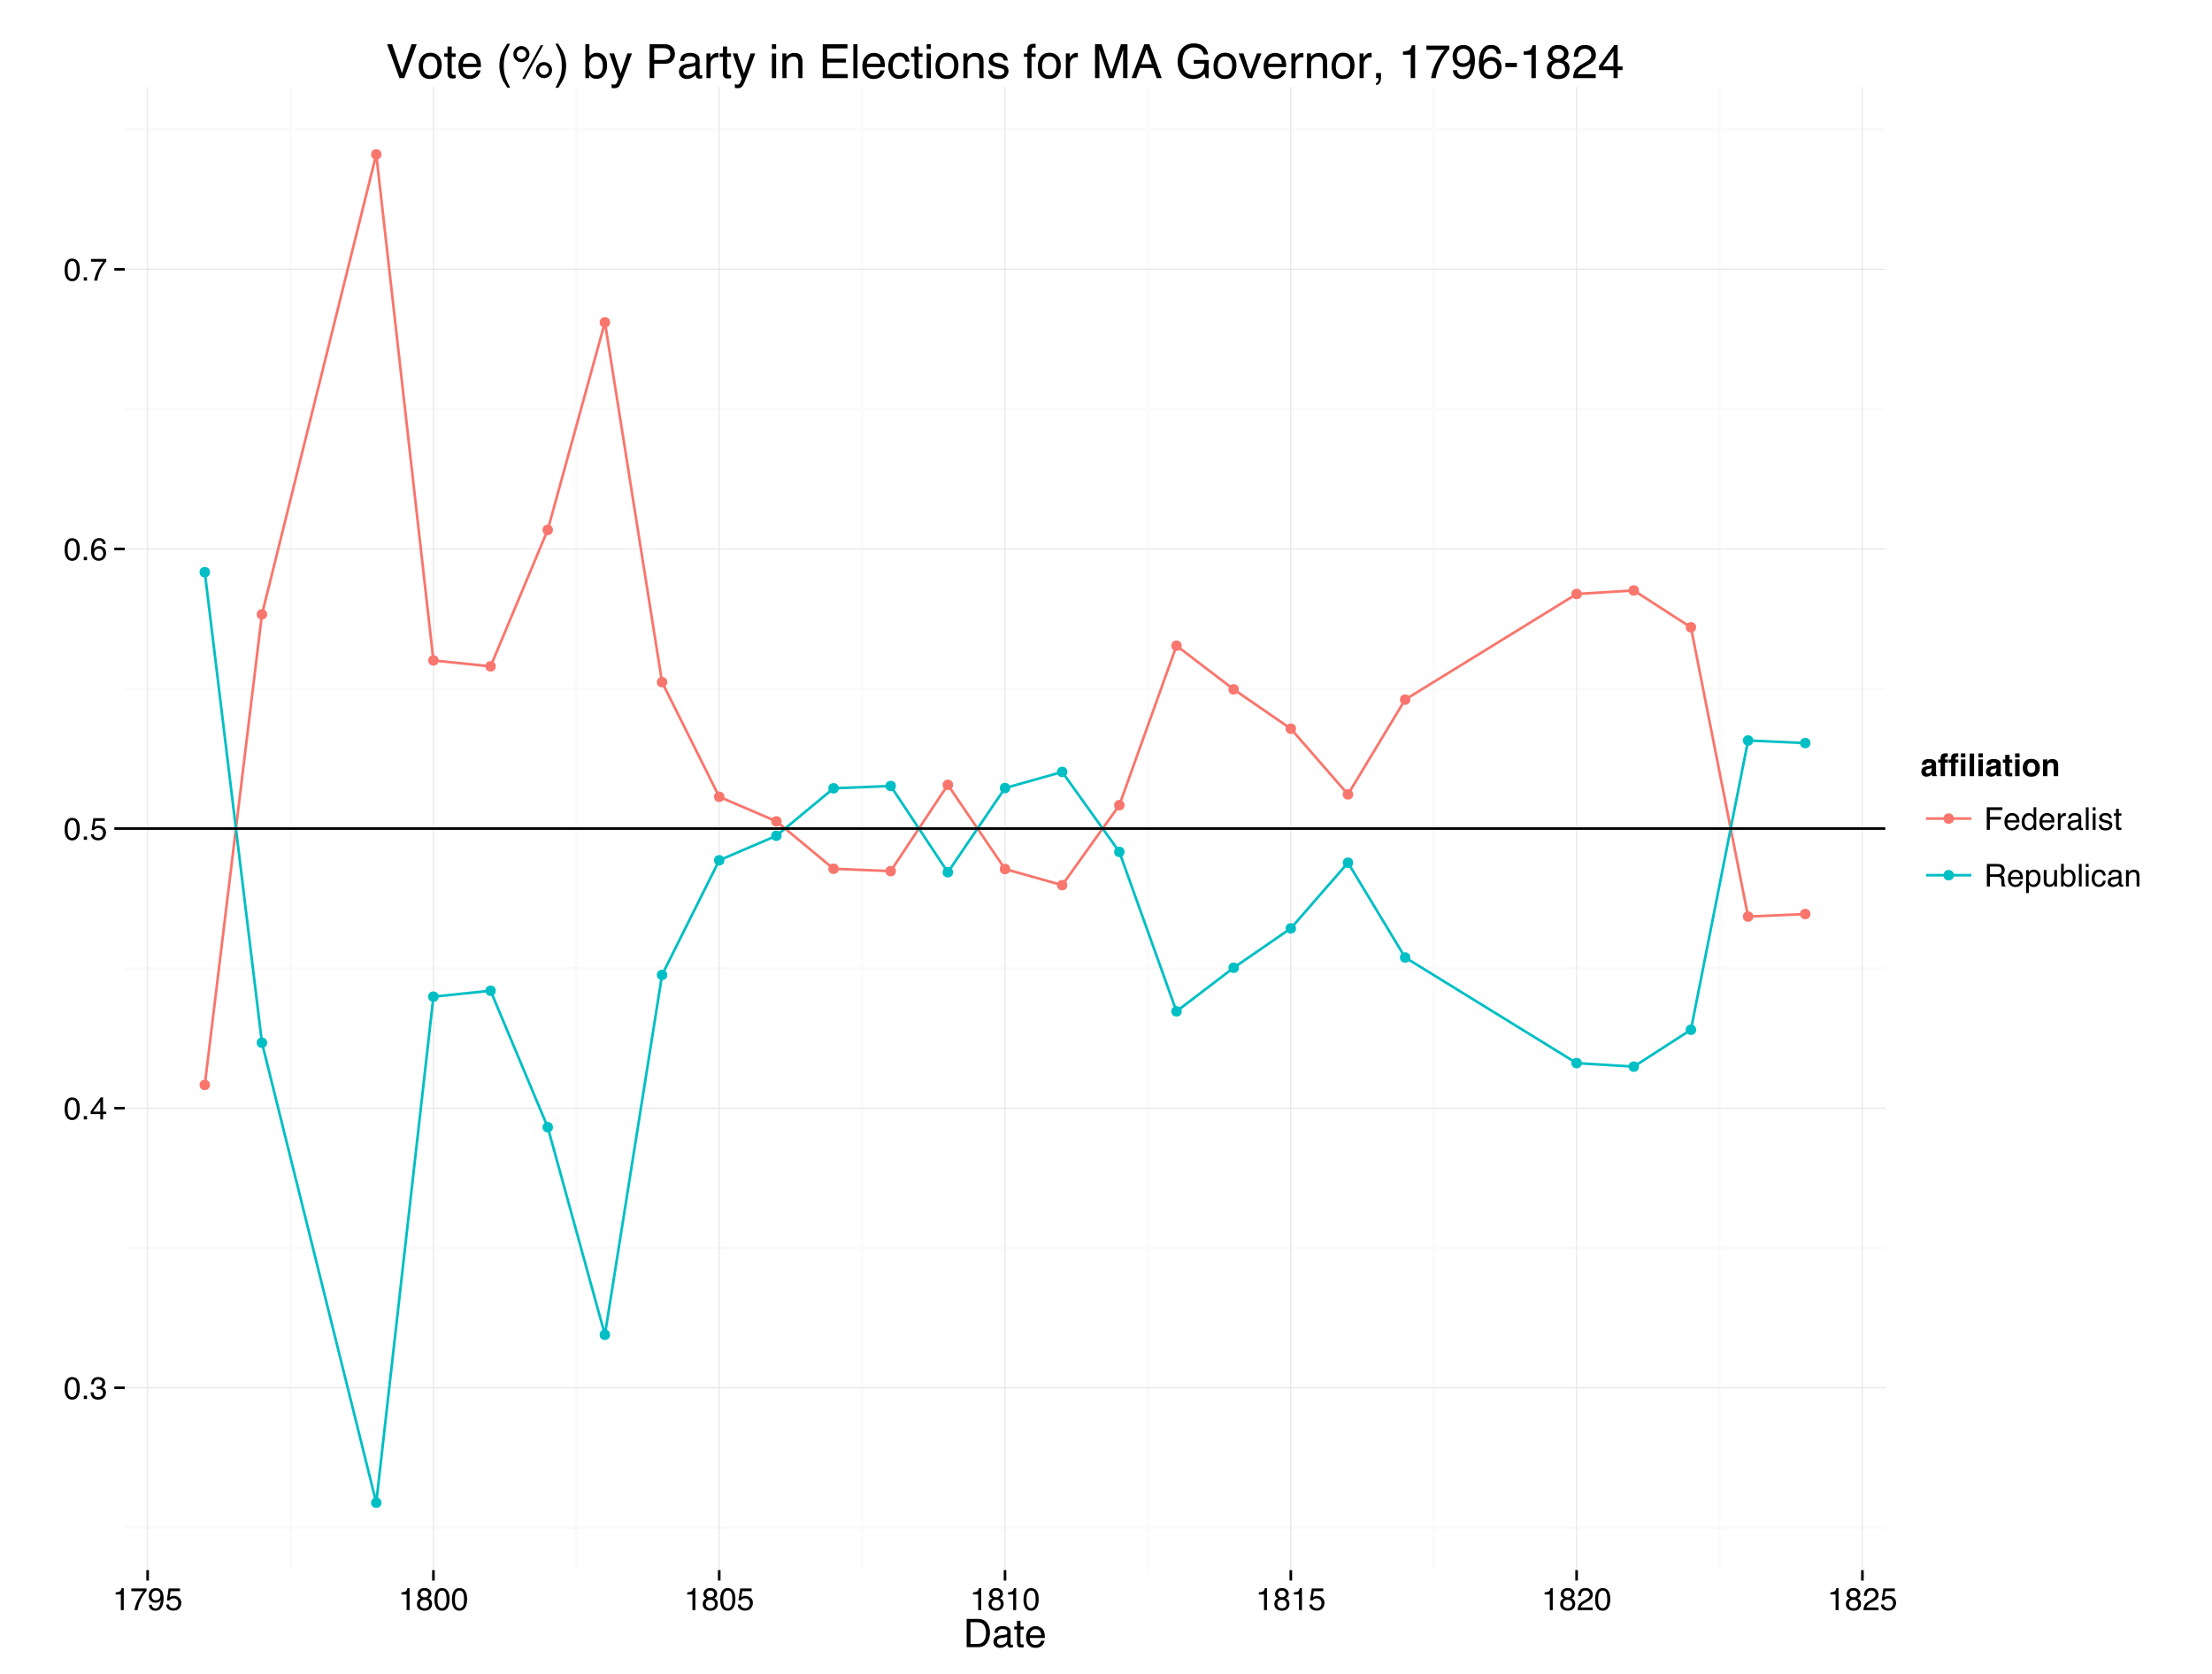 <?xml version="1.0" encoding="UTF-8"?>
<svg xmlns="http://www.w3.org/2000/svg" xmlns:xlink="http://www.w3.org/1999/xlink" width="900pt" height="681pt" viewBox="0 0 900 681" version="1.1">
<defs>
<g>
<symbol overflow="visible" id="glyph0-0">
<path style="stroke:none;" d="M 0.406 0 L 0.406 -9.172 L 7.703 -9.172 L 7.703 0 Z M 6.547 -1.156 L 6.547 -8.031 L 1.562 -8.031 L 1.562 -1.156 Z M 6.547 -1.156 "/>
</symbol>
<symbol overflow="visible" id="glyph0-1">
<path style="stroke:none;" d="M 3.469 -8.953 C 4.625 -8.953 5.457 -8.473 5.969 -7.516 C 6.375 -6.773 6.578 -5.766 6.578 -4.484 C 6.578 -3.266 6.395 -2.258 6.031 -1.469 C 5.508 -0.32 4.648 0.25 3.453 0.25 C 2.379 0.25 1.582 -0.219 1.062 -1.156 C 0.625 -1.938 0.406 -2.984 0.406 -4.297 C 0.406 -5.305 0.535 -6.176 0.797 -6.906 C 1.285 -8.27 2.176 -8.953 3.469 -8.953 Z M 3.453 -0.781 C 4.035 -0.781 4.5 -1.035 4.844 -1.547 C 5.188 -2.066 5.359 -3.031 5.359 -4.438 C 5.359 -5.457 5.234 -6.297 4.984 -6.953 C 4.734 -7.609 4.25 -7.938 3.531 -7.938 C 2.863 -7.938 2.379 -7.625 2.078 -7 C 1.773 -6.375 1.625 -5.457 1.625 -4.25 C 1.625 -3.332 1.719 -2.598 1.906 -2.047 C 2.207 -1.203 2.723 -0.781 3.453 -0.781 Z M 3.453 -0.781 "/>
</symbol>
<symbol overflow="visible" id="glyph0-2">
<path style="stroke:none;" d="M 1.094 -1.359 L 2.406 -1.359 L 2.406 0 L 1.094 0 Z M 1.094 -1.359 "/>
</symbol>
<symbol overflow="visible" id="glyph0-3">
<path style="stroke:none;" d="M 3.328 0.25 C 2.266 0.25 1.492 -0.039 1.016 -0.625 C 0.547 -1.207 0.312 -1.914 0.312 -2.75 L 1.484 -2.75 C 1.535 -2.164 1.645 -1.742 1.812 -1.484 C 2.102 -1.016 2.629 -0.781 3.391 -0.781 C 3.984 -0.781 4.457 -0.938 4.812 -1.25 C 5.164 -1.57 5.344 -1.984 5.344 -2.484 C 5.344 -3.098 5.156 -3.523 4.781 -3.766 C 4.406 -4.016 3.883 -4.141 3.219 -4.141 C 3.133 -4.141 3.055 -4.141 2.984 -4.141 C 2.91 -4.141 2.832 -4.133 2.75 -4.125 L 2.75 -5.125 C 2.863 -5.113 2.957 -5.102 3.031 -5.094 C 3.113 -5.094 3.203 -5.094 3.297 -5.094 C 3.723 -5.094 4.07 -5.16 4.344 -5.297 C 4.812 -5.523 5.047 -5.941 5.047 -6.547 C 5.047 -6.984 4.883 -7.32 4.562 -7.562 C 4.25 -7.812 3.883 -7.938 3.469 -7.938 C 2.719 -7.938 2.195 -7.688 1.906 -7.188 C 1.75 -6.906 1.66 -6.516 1.641 -6.016 L 0.531 -6.016 C 0.531 -6.68 0.664 -7.242 0.938 -7.703 C 1.395 -8.535 2.195 -8.953 3.344 -8.953 C 4.258 -8.953 4.969 -8.75 5.469 -8.344 C 5.969 -7.938 6.219 -7.348 6.219 -6.578 C 6.219 -6.035 6.07 -5.594 5.781 -5.25 C 5.594 -5.039 5.352 -4.875 5.062 -4.75 C 5.531 -4.625 5.895 -4.375 6.156 -4 C 6.426 -3.633 6.562 -3.188 6.562 -2.656 C 6.562 -1.801 6.281 -1.102 5.719 -0.562 C 5.156 -0.02 4.359 0.25 3.328 0.25 Z M 3.328 0.25 "/>
</symbol>
<symbol overflow="visible" id="glyph0-4">
<path style="stroke:none;" d="M 4.234 -3.172 L 4.234 -7.219 L 1.359 -3.172 Z M 4.25 0 L 4.25 -2.188 L 0.328 -2.188 L 0.328 -3.281 L 4.422 -8.969 L 5.375 -8.969 L 5.375 -3.172 L 6.688 -3.172 L 6.688 -2.188 L 5.375 -2.188 L 5.375 0 Z M 4.25 0 "/>
</symbol>
<symbol overflow="visible" id="glyph0-5">
<path style="stroke:none;" d="M 1.578 -2.281 C 1.648 -1.633 1.945 -1.191 2.469 -0.953 C 2.738 -0.828 3.051 -0.766 3.406 -0.766 C 4.07 -0.766 4.562 -0.973 4.875 -1.391 C 5.195 -1.816 5.359 -2.289 5.359 -2.812 C 5.359 -3.438 5.164 -3.922 4.781 -4.266 C 4.406 -4.609 3.953 -4.781 3.422 -4.781 C 3.035 -4.781 2.703 -4.703 2.422 -4.547 C 2.141 -4.398 1.906 -4.191 1.719 -3.922 L 0.734 -3.984 L 1.422 -8.797 L 6.062 -8.797 L 6.062 -7.703 L 2.266 -7.703 L 1.875 -5.219 C 2.082 -5.383 2.281 -5.504 2.469 -5.578 C 2.801 -5.711 3.188 -5.781 3.625 -5.781 C 4.445 -5.781 5.145 -5.516 5.719 -4.984 C 6.289 -4.461 6.578 -3.797 6.578 -2.984 C 6.578 -2.141 6.312 -1.395 5.781 -0.75 C 5.258 -0.102 4.426 0.219 3.281 0.219 C 2.551 0.219 1.906 0.016 1.344 -0.391 C 0.789 -0.797 0.477 -1.426 0.406 -2.281 Z M 1.578 -2.281 "/>
</symbol>
<symbol overflow="visible" id="glyph0-6">
<path style="stroke:none;" d="M 3.75 -8.984 C 4.75 -8.984 5.441 -8.723 5.828 -8.203 C 6.223 -7.68 6.422 -7.148 6.422 -6.609 L 5.312 -6.609 C 5.25 -6.961 5.145 -7.238 5 -7.438 C 4.727 -7.812 4.316 -8 3.766 -8 C 3.129 -8 2.625 -7.707 2.25 -7.125 C 1.883 -6.539 1.68 -5.707 1.641 -4.625 C 1.898 -5.008 2.227 -5.297 2.625 -5.484 C 2.977 -5.648 3.375 -5.734 3.812 -5.734 C 4.562 -5.734 5.211 -5.492 5.766 -5.016 C 6.328 -4.535 6.609 -3.82 6.609 -2.875 C 6.609 -2.062 6.344 -1.336 5.812 -0.703 C 5.289 -0.078 4.539 0.234 3.562 0.234 C 2.727 0.234 2.004 -0.082 1.391 -0.719 C 0.785 -1.352 0.484 -2.426 0.484 -3.938 C 0.484 -5.039 0.617 -5.984 0.891 -6.766 C 1.41 -8.242 2.363 -8.984 3.75 -8.984 Z M 3.656 -0.766 C 4.25 -0.766 4.691 -0.961 4.984 -1.359 C 5.285 -1.766 5.438 -2.238 5.438 -2.781 C 5.438 -3.238 5.301 -3.672 5.031 -4.078 C 4.77 -4.492 4.297 -4.703 3.609 -4.703 C 3.117 -4.703 2.691 -4.539 2.328 -4.219 C 1.961 -3.906 1.781 -3.426 1.781 -2.781 C 1.781 -2.207 1.945 -1.727 2.281 -1.344 C 2.613 -0.957 3.07 -0.766 3.656 -0.766 Z M 3.656 -0.766 "/>
</symbol>
<symbol overflow="visible" id="glyph0-7">
<path style="stroke:none;" d="M 6.688 -8.797 L 6.688 -7.812 C 6.406 -7.531 6.023 -7.047 5.547 -6.359 C 5.066 -5.672 4.645 -4.926 4.281 -4.125 C 3.914 -3.344 3.641 -2.633 3.453 -2 C 3.336 -1.582 3.18 -0.914 2.984 0 L 1.75 0 C 2.031 -1.707 2.656 -3.406 3.625 -5.094 C 4.188 -6.082 4.785 -6.941 5.422 -7.672 L 0.469 -7.672 L 0.469 -8.797 Z M 6.688 -8.797 "/>
</symbol>
<symbol overflow="visible" id="glyph0-8">
<path style="stroke:none;" d="M 1.219 -6.344 L 1.219 -7.203 C 2.031 -7.273 2.598 -7.406 2.922 -7.594 C 3.242 -7.781 3.484 -8.219 3.641 -8.906 L 4.531 -8.906 L 4.531 0 L 3.328 0 L 3.328 -6.344 Z M 1.219 -6.344 "/>
</symbol>
<symbol overflow="visible" id="glyph0-9">
<path style="stroke:none;" d="M 1.703 -2.156 C 1.734 -1.539 1.973 -1.113 2.422 -0.875 C 2.648 -0.75 2.906 -0.688 3.188 -0.688 C 3.727 -0.688 4.188 -0.91 4.562 -1.359 C 4.945 -1.805 5.219 -2.719 5.375 -4.094 C 5.125 -3.695 4.812 -3.414 4.438 -3.25 C 4.07 -3.094 3.676 -3.016 3.25 -3.016 C 2.395 -3.016 1.711 -3.281 1.203 -3.812 C 0.703 -4.352 0.453 -5.047 0.453 -5.891 C 0.453 -6.703 0.695 -7.414 1.188 -8.031 C 1.688 -8.645 2.422 -8.953 3.391 -8.953 C 4.691 -8.953 5.594 -8.367 6.094 -7.203 C 6.363 -6.555 6.5 -5.75 6.5 -4.781 C 6.5 -3.676 6.336 -2.703 6.016 -1.859 C 5.461 -0.453 4.535 0.25 3.234 0.25 C 2.359 0.25 1.691 0.02 1.234 -0.438 C 0.785 -0.895 0.562 -1.469 0.562 -2.156 Z M 3.406 -4 C 3.852 -4 4.258 -4.145 4.625 -4.438 C 5 -4.727 5.188 -5.242 5.188 -5.984 C 5.188 -6.641 5.02 -7.129 4.688 -7.453 C 4.352 -7.773 3.93 -7.938 3.422 -7.938 C 2.867 -7.938 2.43 -7.75 2.109 -7.375 C 1.785 -7.008 1.625 -6.52 1.625 -5.906 C 1.625 -5.32 1.766 -4.859 2.047 -4.516 C 2.328 -4.172 2.781 -4 3.406 -4 Z M 3.406 -4 "/>
</symbol>
<symbol overflow="visible" id="glyph0-10">
<path style="stroke:none;" d="M 3.484 -5.203 C 3.973 -5.203 4.359 -5.336 4.641 -5.609 C 4.922 -5.891 5.062 -6.223 5.062 -6.609 C 5.062 -6.941 4.926 -7.242 4.656 -7.516 C 4.395 -7.797 3.988 -7.938 3.438 -7.938 C 2.895 -7.938 2.504 -7.797 2.266 -7.516 C 2.023 -7.242 1.906 -6.922 1.906 -6.547 C 1.906 -6.117 2.062 -5.785 2.375 -5.547 C 2.688 -5.316 3.055 -5.203 3.484 -5.203 Z M 3.547 -0.766 C 4.066 -0.766 4.5 -0.906 4.844 -1.188 C 5.188 -1.469 5.359 -1.891 5.359 -2.453 C 5.359 -3.023 5.18 -3.461 4.828 -3.766 C 4.473 -4.066 4.02 -4.219 3.469 -4.219 C 2.926 -4.219 2.484 -4.062 2.141 -3.75 C 1.805 -3.445 1.641 -3.023 1.641 -2.484 C 1.641 -2.016 1.797 -1.609 2.109 -1.266 C 2.422 -0.93 2.898 -0.766 3.547 -0.766 Z M 1.953 -4.766 C 1.641 -4.898 1.395 -5.055 1.219 -5.234 C 0.883 -5.566 0.719 -6 0.719 -6.531 C 0.719 -7.195 0.957 -7.77 1.438 -8.25 C 1.926 -8.727 2.613 -8.969 3.5 -8.969 C 4.363 -8.969 5.035 -8.738 5.516 -8.281 C 6.004 -7.832 6.25 -7.305 6.25 -6.703 C 6.25 -6.148 6.109 -5.703 5.828 -5.359 C 5.672 -5.16 5.426 -4.969 5.094 -4.781 C 5.469 -4.613 5.758 -4.414 5.969 -4.188 C 6.363 -3.77 6.562 -3.227 6.562 -2.562 C 6.562 -1.781 6.297 -1.113 5.766 -0.562 C 5.234 -0.02 4.488 0.25 3.531 0.25 C 2.656 0.25 1.914 0.016 1.312 -0.453 C 0.707 -0.922 0.406 -1.609 0.406 -2.516 C 0.406 -3.047 0.535 -3.504 0.797 -3.891 C 1.055 -4.273 1.441 -4.566 1.953 -4.766 Z M 1.953 -4.766 "/>
</symbol>
<symbol overflow="visible" id="glyph0-11">
<path style="stroke:none;" d="M 0.406 0 C 0.445 -0.77 0.602 -1.441 0.875 -2.016 C 1.156 -2.586 1.695 -3.102 2.5 -3.562 L 3.703 -4.266 C 4.234 -4.578 4.609 -4.844 4.828 -5.062 C 5.172 -5.406 5.344 -5.801 5.344 -6.25 C 5.344 -6.77 5.188 -7.18 4.875 -7.484 C 4.562 -7.797 4.145 -7.953 3.625 -7.953 C 2.852 -7.953 2.32 -7.66 2.031 -7.078 C 1.863 -6.766 1.773 -6.332 1.766 -5.781 L 0.625 -5.781 C 0.633 -6.551 0.773 -7.18 1.047 -7.672 C 1.535 -8.547 2.395 -8.984 3.625 -8.984 C 4.656 -8.984 5.406 -8.703 5.875 -8.141 C 6.344 -7.586 6.578 -6.973 6.578 -6.297 C 6.578 -5.578 6.328 -4.969 5.828 -4.469 C 5.535 -4.164 5.016 -3.805 4.266 -3.391 L 3.406 -2.906 C 3 -2.688 2.676 -2.473 2.438 -2.266 C 2.02 -1.898 1.758 -1.5 1.656 -1.062 L 6.547 -1.062 L 6.547 0 Z M 0.406 0 "/>
</symbol>
<symbol overflow="visible" id="glyph0-12">
<path style="stroke:none;" d="M 1.094 -9.172 L 7.453 -9.172 L 7.453 -8.047 L 2.344 -8.047 L 2.344 -5.266 L 6.844 -5.266 L 6.844 -4.172 L 2.344 -4.172 L 2.344 0 L 1.094 0 Z M 1.094 -9.172 "/>
</symbol>
<symbol overflow="visible" id="glyph0-13">
<path style="stroke:none;" d="M 3.609 -6.844 C 4.086 -6.844 4.547 -6.727 4.984 -6.5 C 5.43 -6.281 5.773 -5.992 6.016 -5.641 C 6.234 -5.305 6.379 -4.914 6.453 -4.469 C 6.523 -4.156 6.562 -3.66 6.562 -2.984 L 1.656 -2.984 C 1.676 -2.305 1.836 -1.758 2.141 -1.344 C 2.441 -0.938 2.906 -0.734 3.531 -0.734 C 4.113 -0.734 4.582 -0.926 4.938 -1.312 C 5.133 -1.539 5.273 -1.801 5.359 -2.094 L 6.469 -2.094 C 6.438 -1.852 6.336 -1.582 6.172 -1.281 C 6.016 -0.977 5.832 -0.727 5.625 -0.531 C 5.281 -0.195 4.859 0.023 4.359 0.141 C 4.086 0.203 3.781 0.234 3.438 0.234 C 2.602 0.234 1.895 -0.066 1.312 -0.672 C 0.738 -1.273 0.453 -2.125 0.453 -3.219 C 0.453 -4.289 0.742 -5.16 1.328 -5.828 C 1.91 -6.504 2.672 -6.844 3.609 -6.844 Z M 5.406 -3.875 C 5.363 -4.363 5.258 -4.754 5.094 -5.047 C 4.781 -5.586 4.266 -5.859 3.547 -5.859 C 3.023 -5.859 2.586 -5.672 2.234 -5.297 C 1.891 -4.93 1.707 -4.457 1.688 -3.875 Z M 3.5 -6.859 Z M 3.5 -6.859 "/>
</symbol>
<symbol overflow="visible" id="glyph0-14">
<path style="stroke:none;" d="M 1.531 -3.266 C 1.531 -2.547 1.68 -1.945 1.984 -1.469 C 2.297 -0.988 2.785 -0.75 3.453 -0.75 C 3.973 -0.75 4.398 -0.973 4.734 -1.422 C 5.078 -1.867 5.25 -2.508 5.25 -3.344 C 5.25 -4.188 5.07 -4.812 4.719 -5.219 C 4.375 -5.625 3.945 -5.828 3.438 -5.828 C 2.875 -5.828 2.414 -5.609 2.062 -5.172 C 1.707 -4.742 1.531 -4.109 1.531 -3.266 Z M 3.234 -6.812 C 3.742 -6.812 4.172 -6.703 4.516 -6.484 C 4.711 -6.359 4.941 -6.141 5.203 -5.828 L 5.203 -9.203 L 6.281 -9.203 L 6.281 0 L 5.266 0 L 5.266 -0.938 C 5.004 -0.52 4.691 -0.219 4.328 -0.031 C 3.973 0.145 3.566 0.234 3.109 0.234 C 2.359 0.234 1.707 -0.078 1.156 -0.703 C 0.613 -1.328 0.344 -2.16 0.344 -3.203 C 0.344 -4.18 0.594 -5.023 1.094 -5.734 C 1.594 -6.453 2.305 -6.812 3.234 -6.812 Z M 3.234 -6.812 "/>
</symbol>
<symbol overflow="visible" id="glyph0-15">
<path style="stroke:none;" d="M 0.859 -6.688 L 1.922 -6.688 L 1.922 -5.531 C 2.016 -5.758 2.227 -6.035 2.562 -6.359 C 2.906 -6.68 3.301 -6.844 3.75 -6.844 C 3.77 -6.844 3.805 -6.836 3.859 -6.828 C 3.91 -6.828 3.992 -6.82 4.109 -6.812 L 4.109 -5.625 C 4.047 -5.633 3.984 -5.641 3.922 -5.641 C 3.867 -5.648 3.812 -5.656 3.75 -5.656 C 3.176 -5.656 2.738 -5.473 2.438 -5.109 C 2.133 -4.742 1.984 -4.32 1.984 -3.844 L 1.984 0 L 0.859 0 Z M 0.859 -6.688 "/>
</symbol>
<symbol overflow="visible" id="glyph0-16">
<path style="stroke:none;" d="M 1.688 -1.781 C 1.688 -1.457 1.805 -1.203 2.047 -1.016 C 2.285 -0.828 2.566 -0.734 2.891 -0.734 C 3.285 -0.734 3.664 -0.82 4.031 -1 C 4.656 -1.312 4.969 -1.812 4.969 -2.5 L 4.969 -3.406 C 4.832 -3.32 4.656 -3.25 4.438 -3.188 C 4.227 -3.125 4.02 -3.082 3.812 -3.062 L 3.125 -2.969 C 2.719 -2.914 2.41 -2.832 2.203 -2.719 C 1.859 -2.52 1.688 -2.207 1.688 -1.781 Z M 4.406 -4.062 C 4.664 -4.094 4.844 -4.195 4.938 -4.375 C 4.977 -4.477 5 -4.625 5 -4.812 C 5 -5.195 4.863 -5.473 4.594 -5.641 C 4.32 -5.816 3.93 -5.906 3.422 -5.906 C 2.836 -5.906 2.422 -5.75 2.172 -5.438 C 2.035 -5.258 1.945 -5 1.906 -4.656 L 0.859 -4.656 C 0.879 -5.477 1.145 -6.051 1.656 -6.375 C 2.176 -6.695 2.773 -6.859 3.453 -6.859 C 4.234 -6.859 4.875 -6.707 5.375 -6.406 C 5.852 -6.102 6.094 -5.633 6.094 -5 L 6.094 -1.156 C 6.094 -1.031 6.117 -0.93 6.172 -0.859 C 6.223 -0.797 6.32 -0.766 6.469 -0.766 C 6.52 -0.766 6.578 -0.766 6.641 -0.766 C 6.703 -0.773 6.77 -0.785 6.844 -0.797 L 6.844 0.031 C 6.664 0.082 6.531 0.113 6.438 0.125 C 6.352 0.133 6.227 0.141 6.062 0.141 C 5.676 0.141 5.395 0.004 5.219 -0.266 C 5.133 -0.41 5.07 -0.617 5.031 -0.891 C 4.801 -0.586 4.473 -0.328 4.047 -0.109 C 3.617 0.109 3.145 0.219 2.625 0.219 C 2 0.219 1.488 0.031 1.094 -0.344 C 0.707 -0.719 0.516 -1.188 0.516 -1.75 C 0.516 -2.375 0.707 -2.859 1.094 -3.203 C 1.477 -3.547 1.988 -3.754 2.625 -3.828 Z M 3.484 -6.859 Z M 3.484 -6.859 "/>
</symbol>
<symbol overflow="visible" id="glyph0-17">
<path style="stroke:none;" d="M 0.859 -9.172 L 1.984 -9.172 L 1.984 0 L 0.859 0 Z M 0.859 -9.172 "/>
</symbol>
<symbol overflow="visible" id="glyph0-18">
<path style="stroke:none;" d="M 0.828 -6.656 L 1.969 -6.656 L 1.969 0 L 0.828 0 Z M 0.828 -9.172 L 1.969 -9.172 L 1.969 -7.906 L 0.828 -7.906 Z M 0.828 -9.172 "/>
</symbol>
<symbol overflow="visible" id="glyph0-19">
<path style="stroke:none;" d="M 1.5 -2.094 C 1.531 -1.719 1.625 -1.43 1.781 -1.234 C 2.062 -0.867 2.551 -0.688 3.25 -0.688 C 3.664 -0.688 4.031 -0.773 4.344 -0.953 C 4.664 -1.141 4.828 -1.426 4.828 -1.812 C 4.828 -2.094 4.695 -2.312 4.438 -2.469 C 4.281 -2.551 3.961 -2.656 3.484 -2.781 L 2.594 -3 C 2.02 -3.145 1.598 -3.305 1.328 -3.484 C 0.836 -3.785 0.594 -4.207 0.594 -4.75 C 0.594 -5.375 0.82 -5.879 1.281 -6.266 C 1.738 -6.66 2.352 -6.859 3.125 -6.859 C 4.133 -6.859 4.863 -6.566 5.312 -5.984 C 5.582 -5.609 5.719 -5.203 5.719 -4.766 L 4.656 -4.766 C 4.633 -5.023 4.539 -5.258 4.375 -5.469 C 4.125 -5.758 3.676 -5.906 3.031 -5.906 C 2.613 -5.906 2.297 -5.82 2.078 -5.656 C 1.859 -5.5 1.75 -5.285 1.75 -5.016 C 1.75 -4.723 1.891 -4.488 2.172 -4.312 C 2.336 -4.207 2.582 -4.117 2.906 -4.047 L 3.656 -3.859 C 4.469 -3.66 5.008 -3.473 5.281 -3.297 C 5.719 -3.004 5.938 -2.551 5.938 -1.938 C 5.938 -1.344 5.707 -0.828 5.25 -0.391 C 4.801 0.035 4.113 0.25 3.188 0.25 C 2.195 0.25 1.492 0.023 1.078 -0.422 C 0.66 -0.867 0.438 -1.426 0.406 -2.094 Z M 3.156 -6.859 Z M 3.156 -6.859 "/>
</symbol>
<symbol overflow="visible" id="glyph0-20">
<path style="stroke:none;" d="M 1.047 -8.562 L 2.188 -8.562 L 2.188 -6.688 L 3.25 -6.688 L 3.25 -5.781 L 2.188 -5.781 L 2.188 -1.406 C 2.188 -1.176 2.266 -1.02 2.422 -0.938 C 2.516 -0.895 2.66 -0.875 2.859 -0.875 C 2.91 -0.875 2.969 -0.875 3.031 -0.875 C 3.094 -0.875 3.164 -0.879 3.25 -0.891 L 3.25 0 C 3.125 0.039 2.988 0.066 2.844 0.078 C 2.707 0.098 2.562 0.109 2.406 0.109 C 1.875 0.109 1.516 -0.023 1.328 -0.297 C 1.141 -0.566 1.047 -0.914 1.047 -1.344 L 1.047 -5.781 L 0.141 -5.781 L 0.141 -6.688 L 1.047 -6.688 Z M 1.047 -8.562 "/>
</symbol>
<symbol overflow="visible" id="glyph0-21">
<path style="stroke:none;" d="M 5.25 -4.969 C 5.832 -4.969 6.289 -5.082 6.625 -5.312 C 6.969 -5.551 7.141 -5.973 7.141 -6.578 C 7.141 -7.234 6.898 -7.68 6.422 -7.922 C 6.172 -8.047 5.832 -8.109 5.406 -8.109 L 2.375 -8.109 L 2.375 -4.969 Z M 1.125 -9.172 L 5.375 -9.172 C 6.07 -9.172 6.648 -9.07 7.109 -8.875 C 7.961 -8.477 8.391 -7.754 8.391 -6.703 C 8.391 -6.148 8.273 -5.695 8.047 -5.344 C 7.828 -5 7.516 -4.723 7.109 -4.516 C 7.461 -4.367 7.727 -4.176 7.906 -3.938 C 8.094 -3.695 8.195 -3.312 8.219 -2.781 L 8.266 -1.547 C 8.273 -1.203 8.301 -0.941 8.344 -0.766 C 8.414 -0.473 8.551 -0.285 8.75 -0.203 L 8.75 0 L 7.219 0 C 7.176 -0.082 7.141 -0.188 7.109 -0.312 C 7.086 -0.438 7.07 -0.676 7.062 -1.031 L 6.984 -2.562 C 6.953 -3.164 6.727 -3.566 6.312 -3.766 C 6.082 -3.879 5.711 -3.938 5.203 -3.938 L 2.375 -3.938 L 2.375 0 L 1.125 0 Z M 1.125 -9.172 "/>
</symbol>
<symbol overflow="visible" id="glyph0-22">
<path style="stroke:none;" d="M 3.656 -0.75 C 4.176 -0.75 4.609 -0.969 4.953 -1.406 C 5.305 -1.852 5.484 -2.516 5.484 -3.391 C 5.484 -3.922 5.406 -4.379 5.25 -4.766 C 4.957 -5.504 4.426 -5.875 3.656 -5.875 C 2.875 -5.875 2.336 -5.484 2.047 -4.703 C 1.891 -4.285 1.812 -3.754 1.812 -3.109 C 1.812 -2.598 1.891 -2.16 2.047 -1.797 C 2.336 -1.098 2.875 -0.75 3.656 -0.75 Z M 0.734 -6.656 L 1.828 -6.656 L 1.828 -5.781 C 2.055 -6.082 2.301 -6.316 2.562 -6.484 C 2.945 -6.734 3.395 -6.859 3.906 -6.859 C 4.664 -6.859 5.305 -6.566 5.828 -5.984 C 6.359 -5.398 6.625 -4.57 6.625 -3.5 C 6.625 -2.039 6.242 -1 5.484 -0.375 C 5.004 0.02 4.441 0.219 3.797 0.219 C 3.297 0.219 2.875 0.109 2.531 -0.109 C 2.332 -0.234 2.109 -0.445 1.859 -0.75 L 1.859 2.672 L 0.734 2.672 Z M 0.734 -6.656 "/>
</symbol>
<symbol overflow="visible" id="glyph0-23">
<path style="stroke:none;" d="M 1.953 -6.688 L 1.953 -2.25 C 1.953 -1.906 2.004 -1.625 2.109 -1.406 C 2.305 -1.008 2.68 -0.812 3.234 -0.812 C 4.016 -0.812 4.547 -1.16 4.828 -1.859 C 4.984 -2.234 5.062 -2.75 5.062 -3.406 L 5.062 -6.688 L 6.188 -6.688 L 6.188 0 L 5.125 0 L 5.141 -0.984 C 4.992 -0.734 4.812 -0.52 4.594 -0.344 C 4.164 0.008 3.645 0.188 3.031 0.188 C 2.07 0.188 1.422 -0.133 1.078 -0.781 C 0.891 -1.113 0.797 -1.566 0.797 -2.141 L 0.797 -6.688 Z M 3.5 -6.859 Z M 3.5 -6.859 "/>
</symbol>
<symbol overflow="visible" id="glyph0-24">
<path style="stroke:none;" d="M 0.734 -9.203 L 1.828 -9.203 L 1.828 -5.875 C 2.078 -6.195 2.367 -6.441 2.703 -6.609 C 3.047 -6.773 3.422 -6.859 3.828 -6.859 C 4.66 -6.859 5.332 -6.57 5.844 -6 C 6.363 -5.438 6.625 -4.594 6.625 -3.469 C 6.625 -2.414 6.367 -1.535 5.859 -0.828 C 5.348 -0.129 4.641 0.219 3.734 0.219 C 3.223 0.219 2.789 0.094 2.438 -0.156 C 2.227 -0.301 2.008 -0.535 1.781 -0.859 L 1.781 0 L 0.734 0 Z M 3.656 -0.781 C 4.27 -0.781 4.727 -1.02 5.031 -1.5 C 5.332 -1.988 5.484 -2.629 5.484 -3.422 C 5.484 -4.117 5.332 -4.695 5.031 -5.156 C 4.727 -5.625 4.281 -5.859 3.688 -5.859 C 3.176 -5.859 2.727 -5.664 2.344 -5.281 C 1.957 -4.906 1.766 -4.285 1.766 -3.422 C 1.766 -2.785 1.844 -2.273 2 -1.891 C 2.301 -1.148 2.852 -0.781 3.656 -0.781 Z M 3.656 -0.781 "/>
</symbol>
<symbol overflow="visible" id="glyph0-25">
<path style="stroke:none;" d="M 3.406 -6.891 C 4.156 -6.891 4.766 -6.703 5.234 -6.328 C 5.711 -5.961 6 -5.332 6.094 -4.438 L 5 -4.438 C 4.938 -4.852 4.785 -5.195 4.547 -5.469 C 4.305 -5.738 3.926 -5.875 3.406 -5.875 C 2.688 -5.875 2.176 -5.523 1.875 -4.828 C 1.664 -4.379 1.562 -3.82 1.562 -3.156 C 1.562 -2.477 1.703 -1.91 1.984 -1.453 C 2.273 -0.992 2.723 -0.766 3.328 -0.766 C 3.797 -0.766 4.164 -0.906 4.438 -1.188 C 4.707 -1.477 4.895 -1.875 5 -2.375 L 6.094 -2.375 C 5.969 -1.477 5.656 -0.828 5.156 -0.422 C 4.656 -0.016 4.02 0.188 3.25 0.188 C 2.375 0.188 1.676 -0.129 1.156 -0.766 C 0.633 -1.398 0.375 -2.195 0.375 -3.156 C 0.375 -4.332 0.656 -5.25 1.219 -5.906 C 1.789 -6.562 2.52 -6.891 3.406 -6.891 Z M 3.234 -6.859 Z M 3.234 -6.859 "/>
</symbol>
<symbol overflow="visible" id="glyph0-26">
<path style="stroke:none;" d="M 0.828 -6.688 L 1.891 -6.688 L 1.891 -5.75 C 2.211 -6.133 2.551 -6.41 2.906 -6.578 C 3.258 -6.754 3.648 -6.844 4.078 -6.844 C 5.023 -6.844 5.664 -6.508 6 -5.844 C 6.188 -5.488 6.281 -4.973 6.281 -4.297 L 6.281 0 L 5.141 0 L 5.141 -4.219 C 5.141 -4.625 5.078 -4.953 4.953 -5.203 C 4.754 -5.617 4.395 -5.828 3.875 -5.828 C 3.602 -5.828 3.383 -5.801 3.219 -5.75 C 2.906 -5.656 2.633 -5.473 2.406 -5.203 C 2.219 -4.984 2.094 -4.754 2.031 -4.516 C 1.977 -4.273 1.953 -3.938 1.953 -3.5 L 1.953 0 L 0.828 0 Z M 3.469 -6.859 Z M 3.469 -6.859 "/>
</symbol>
<symbol overflow="visible" id="glyph1-0">
<path style="stroke:none;" d="M 0.516 0 L 0.516 -11.484 L 9.625 -11.484 L 9.625 0 Z M 8.188 -1.438 L 8.188 -10.047 L 1.953 -10.047 L 1.953 -1.438 Z M 8.188 -1.438 "/>
</symbol>
<symbol overflow="visible" id="glyph1-1">
<path style="stroke:none;" d="M 5.625 -1.328 C 6.156 -1.328 6.586 -1.383 6.922 -1.5 C 7.523 -1.695 8.02 -2.086 8.406 -2.672 C 8.719 -3.129 8.941 -3.723 9.078 -4.453 C 9.148 -4.879 9.188 -5.281 9.188 -5.656 C 9.188 -7.07 8.906 -8.172 8.344 -8.953 C 7.781 -9.742 6.867 -10.141 5.609 -10.141 L 2.859 -10.141 L 2.859 -1.328 Z M 1.297 -11.484 L 5.938 -11.484 C 7.52 -11.484 8.742 -10.922 9.609 -9.797 C 10.391 -8.785 10.781 -7.492 10.781 -5.922 C 10.781 -4.703 10.551 -3.598 10.094 -2.609 C 9.281 -0.867 7.891 0 5.922 0 L 1.297 0 Z M 1.297 -11.484 "/>
</symbol>
<symbol overflow="visible" id="glyph1-2">
<path style="stroke:none;" d="M 2.109 -2.234 C 2.109 -1.828 2.254 -1.504 2.547 -1.266 C 2.848 -1.035 3.203 -0.922 3.609 -0.922 C 4.109 -0.922 4.586 -1.035 5.047 -1.266 C 5.828 -1.641 6.219 -2.258 6.219 -3.125 L 6.219 -4.266 C 6.051 -4.148 5.832 -4.055 5.562 -3.984 C 5.289 -3.91 5.023 -3.859 4.766 -3.828 L 3.906 -3.719 C 3.395 -3.656 3.016 -3.551 2.766 -3.406 C 2.328 -3.156 2.109 -2.766 2.109 -2.234 Z M 5.516 -5.078 C 5.836 -5.117 6.055 -5.254 6.172 -5.484 C 6.234 -5.609 6.266 -5.785 6.266 -6.016 C 6.266 -6.492 6.094 -6.844 5.75 -7.062 C 5.406 -7.281 4.914 -7.391 4.281 -7.391 C 3.551 -7.391 3.031 -7.191 2.719 -6.797 C 2.551 -6.578 2.441 -6.25 2.391 -5.812 L 1.078 -5.812 C 1.098 -6.844 1.43 -7.562 2.078 -7.969 C 2.723 -8.375 3.469 -8.578 4.312 -8.578 C 5.301 -8.578 6.102 -8.391 6.719 -8.016 C 7.32 -7.641 7.625 -7.055 7.625 -6.266 L 7.625 -1.438 C 7.625 -1.289 7.656 -1.172 7.719 -1.078 C 7.781 -0.992 7.906 -0.953 8.094 -0.953 C 8.156 -0.953 8.223 -0.957 8.297 -0.969 C 8.379 -0.977 8.469 -0.988 8.562 -1 L 8.562 0.047 C 8.344 0.109 8.176 0.145 8.062 0.156 C 7.945 0.176 7.789 0.188 7.594 0.188 C 7.102 0.188 6.75 0.008 6.531 -0.344 C 6.414 -0.52 6.336 -0.773 6.297 -1.109 C 6.004 -0.734 5.586 -0.406 5.047 -0.125 C 4.516 0.145 3.926 0.281 3.281 0.281 C 2.508 0.281 1.875 0.047 1.375 -0.422 C 0.883 -0.898 0.641 -1.492 0.641 -2.203 C 0.641 -2.973 0.879 -3.57 1.359 -4 C 1.848 -4.426 2.488 -4.691 3.281 -4.797 Z M 4.359 -8.578 Z M 4.359 -8.578 "/>
</symbol>
<symbol overflow="visible" id="glyph1-3">
<path style="stroke:none;" d="M 1.312 -10.703 L 2.734 -10.703 L 2.734 -8.375 L 4.078 -8.375 L 4.078 -7.219 L 2.734 -7.219 L 2.734 -1.766 C 2.734 -1.473 2.832 -1.273 3.031 -1.172 C 3.145 -1.117 3.328 -1.094 3.578 -1.094 C 3.648 -1.094 3.723 -1.094 3.797 -1.094 C 3.879 -1.094 3.973 -1.098 4.078 -1.109 L 4.078 0 C 3.91 0.051 3.738 0.086 3.562 0.109 C 3.395 0.129 3.207 0.141 3 0.141 C 2.344 0.141 1.895 -0.023 1.656 -0.359 C 1.426 -0.703 1.312 -1.145 1.312 -1.688 L 1.312 -7.219 L 0.188 -7.219 L 0.188 -8.375 L 1.312 -8.375 Z M 1.312 -10.703 "/>
</symbol>
<symbol overflow="visible" id="glyph1-4">
<path style="stroke:none;" d="M 4.516 -8.562 C 5.109 -8.562 5.68 -8.422 6.234 -8.141 C 6.797 -7.859 7.223 -7.5 7.516 -7.062 C 7.797 -6.633 7.984 -6.141 8.078 -5.578 C 8.16 -5.191 8.203 -4.578 8.203 -3.734 L 2.078 -3.734 C 2.098 -2.891 2.297 -2.207 2.672 -1.688 C 3.047 -1.176 3.629 -0.922 4.422 -0.922 C 5.148 -0.922 5.734 -1.164 6.172 -1.656 C 6.422 -1.938 6.598 -2.258 6.703 -2.625 L 8.094 -2.625 C 8.051 -2.32 7.926 -1.977 7.719 -1.594 C 7.52 -1.219 7.289 -0.91 7.031 -0.672 C 6.602 -0.254 6.078 0.023 5.453 0.172 C 5.109 0.254 4.723 0.297 4.297 0.297 C 3.254 0.297 2.367 -0.082 1.641 -0.844 C 0.922 -1.602 0.562 -2.664 0.562 -4.031 C 0.562 -5.375 0.926 -6.461 1.656 -7.297 C 2.383 -8.141 3.336 -8.562 4.516 -8.562 Z M 6.766 -4.859 C 6.703 -5.461 6.566 -5.945 6.359 -6.312 C 5.973 -6.988 5.332 -7.328 4.438 -7.328 C 3.789 -7.328 3.25 -7.094 2.812 -6.625 C 2.375 -6.164 2.141 -5.578 2.109 -4.859 Z M 4.391 -8.578 Z M 4.391 -8.578 "/>
</symbol>
<symbol overflow="visible" id="glyph2-0">
<path style="stroke:none;" d="M 0.969 0 L 0.969 -9.203 L 8.375 -9.203 L 8.375 0 Z M 7.234 -1.156 L 7.234 -8.062 L 2.109 -8.062 L 2.109 -1.156 Z M 7.234 -1.156 "/>
</symbol>
<symbol overflow="visible" id="glyph2-1">
<path style="stroke:none;" d="M 4.594 -3.312 C 4.477 -3.238 4.363 -3.18 4.25 -3.141 C 4.133 -3.098 3.977 -3.055 3.781 -3.016 L 3.375 -2.938 C 3 -2.875 2.727 -2.797 2.562 -2.703 C 2.289 -2.535 2.156 -2.281 2.156 -1.938 C 2.156 -1.633 2.238 -1.414 2.406 -1.281 C 2.57 -1.145 2.781 -1.078 3.031 -1.078 C 3.406 -1.078 3.754 -1.188 4.078 -1.406 C 4.398 -1.633 4.57 -2.051 4.594 -2.656 Z M 3.5 -4.141 C 3.832 -4.18 4.07 -4.234 4.219 -4.297 C 4.469 -4.41 4.594 -4.582 4.594 -4.812 C 4.594 -5.082 4.492 -5.27 4.297 -5.375 C 4.109 -5.488 3.828 -5.547 3.453 -5.547 C 3.023 -5.547 2.727 -5.441 2.562 -5.234 C 2.438 -5.078 2.352 -4.867 2.312 -4.609 L 0.594 -4.609 C 0.625 -5.203 0.789 -5.691 1.094 -6.078 C 1.562 -6.672 2.367 -6.969 3.516 -6.969 C 4.254 -6.969 4.914 -6.82 5.5 -6.531 C 6.082 -6.238 6.375 -5.68 6.375 -4.859 L 6.375 -1.734 C 6.375 -1.516 6.375 -1.25 6.375 -0.938 C 6.395 -0.707 6.43 -0.551 6.484 -0.469 C 6.547 -0.383 6.633 -0.316 6.75 -0.266 L 6.75 0 L 4.812 0 C 4.758 -0.133 4.723 -0.258 4.703 -0.375 C 4.68 -0.5 4.664 -0.641 4.656 -0.797 C 4.406 -0.535 4.117 -0.312 3.797 -0.125 C 3.41 0.102 2.977 0.219 2.5 0.219 C 1.883 0.219 1.375 0.039 0.969 -0.312 C 0.57 -0.664 0.375 -1.164 0.375 -1.812 C 0.375 -2.645 0.695 -3.25 1.344 -3.625 C 1.695 -3.832 2.219 -3.977 2.906 -4.062 Z M 3.594 -6.984 Z M 3.594 -6.984 "/>
</symbol>
<symbol overflow="visible" id="glyph2-2">
<path style="stroke:none;" d="M 3.344 -9.297 C 3.457 -9.297 3.555 -9.289 3.641 -9.281 C 3.734 -9.281 3.863 -9.273 4.031 -9.266 L 4.031 -7.812 C 3.926 -7.82 3.754 -7.832 3.516 -7.844 C 3.285 -7.852 3.125 -7.801 3.031 -7.688 C 2.945 -7.57 2.906 -7.453 2.906 -7.328 C 2.906 -7.191 2.906 -7 2.906 -6.75 L 4.062 -6.75 L 4.062 -5.5 L 2.906 -5.5 L 2.906 0 L 1.125 0 L 1.125 -5.5 L 0.125 -5.5 L 0.125 -6.75 L 1.109 -6.75 L 1.109 -7.188 C 1.109 -7.914 1.227 -8.414 1.469 -8.688 C 1.727 -9.094 2.352 -9.297 3.344 -9.297 Z M 3.344 -9.297 "/>
</symbol>
<symbol overflow="visible" id="glyph2-3">
<path style="stroke:none;" d="M 2.656 -7.625 L 0.859 -7.625 L 0.859 -9.266 L 2.656 -9.266 Z M 0.859 -6.812 L 2.656 -6.812 L 2.656 0 L 0.859 0 Z M 0.859 -6.812 "/>
</symbol>
<symbol overflow="visible" id="glyph2-4">
<path style="stroke:none;" d="M 2.656 0 L 0.875 0 L 0.875 -9.203 L 2.656 -9.203 Z M 2.656 0 "/>
</symbol>
<symbol overflow="visible" id="glyph2-5">
<path style="stroke:none;" d="M 0.125 -5.484 L 0.125 -6.75 L 1.078 -6.75 L 1.078 -8.641 L 2.844 -8.641 L 2.844 -6.75 L 3.953 -6.75 L 3.953 -5.484 L 2.844 -5.484 L 2.844 -1.875 C 2.844 -1.602 2.879 -1.43 2.953 -1.359 C 3.023 -1.285 3.238 -1.25 3.594 -1.25 C 3.656 -1.25 3.711 -1.25 3.766 -1.25 C 3.828 -1.258 3.891 -1.266 3.953 -1.266 L 3.953 0.062 L 3.109 0.094 C 2.266 0.125 1.688 -0.02 1.375 -0.344 C 1.176 -0.551 1.078 -0.863 1.078 -1.281 L 1.078 -5.484 Z M 0.125 -5.484 "/>
</symbol>
<symbol overflow="visible" id="glyph2-6">
<path style="stroke:none;" d="M 3.891 -1.25 C 4.41 -1.25 4.805 -1.438 5.078 -1.812 C 5.359 -2.188 5.5 -2.711 5.5 -3.391 C 5.5 -4.078 5.359 -4.602 5.078 -4.969 C 4.805 -5.344 4.41 -5.531 3.891 -5.531 C 3.367 -5.531 2.969 -5.344 2.688 -4.969 C 2.406 -4.602 2.266 -4.078 2.266 -3.391 C 2.266 -2.711 2.406 -2.188 2.688 -1.812 C 2.969 -1.438 3.367 -1.25 3.891 -1.25 Z M 7.375 -3.391 C 7.375 -2.391 7.086 -1.535 6.516 -0.828 C 5.941 -0.117 5.066 0.234 3.891 0.234 C 2.723 0.234 1.848 -0.117 1.266 -0.828 C 0.691 -1.535 0.406 -2.391 0.406 -3.391 C 0.406 -4.379 0.691 -5.234 1.266 -5.953 C 1.848 -6.672 2.723 -7.031 3.891 -7.031 C 5.066 -7.031 5.941 -6.672 6.516 -5.953 C 7.086 -5.234 7.375 -4.379 7.375 -3.391 Z M 3.891 -6.984 Z M 3.891 -6.984 "/>
</symbol>
<symbol overflow="visible" id="glyph2-7">
<path style="stroke:none;" d="M 4.609 -6.969 C 5.305 -6.969 5.879 -6.785 6.328 -6.422 C 6.773 -6.055 7 -5.445 7 -4.594 L 7 0 L 5.188 0 L 5.188 -4.141 C 5.188 -4.504 5.133 -4.781 5.031 -4.969 C 4.863 -5.32 4.531 -5.5 4.031 -5.5 C 3.426 -5.5 3.016 -5.238 2.797 -4.719 C 2.68 -4.445 2.625 -4.102 2.625 -3.688 L 2.625 0 L 0.844 0 L 0.844 -6.797 L 2.562 -6.797 L 2.562 -5.812 C 2.789 -6.156 3.008 -6.406 3.219 -6.562 C 3.582 -6.832 4.047 -6.969 4.609 -6.969 Z M 3.953 -6.984 Z M 3.953 -6.984 "/>
</symbol>
<symbol overflow="visible" id="glyph3-0">
<path style="stroke:none;" d="M 0.625 0 L 0.625 -13.781 L 11.547 -13.781 L 11.547 0 Z M 9.828 -1.719 L 9.828 -12.047 L 2.344 -12.047 L 2.344 -1.719 Z M 9.828 -1.719 "/>
</symbol>
<symbol overflow="visible" id="glyph3-1">
<path style="stroke:none;" d="M 2.547 -13.781 L 6.5 -2.047 L 10.422 -13.781 L 12.516 -13.781 L 7.484 0 L 5.5 0 L 0.484 -13.781 Z M 2.547 -13.781 "/>
</symbol>
<symbol overflow="visible" id="glyph3-2">
<path style="stroke:none;" d="M 5.219 -1.094 C 6.344 -1.094 7.109 -1.516 7.516 -2.359 C 7.93 -3.203 8.141 -4.145 8.141 -5.188 C 8.141 -6.125 7.992 -6.883 7.703 -7.469 C 7.223 -8.395 6.398 -8.859 5.234 -8.859 C 4.203 -8.859 3.453 -8.461 2.984 -7.672 C 2.516 -6.891 2.281 -5.941 2.281 -4.828 C 2.281 -3.754 2.516 -2.863 2.984 -2.156 C 3.453 -1.445 4.195 -1.094 5.219 -1.094 Z M 5.281 -10.328 C 6.582 -10.328 7.676 -9.895 8.562 -9.031 C 9.457 -8.176 9.906 -6.91 9.906 -5.234 C 9.906 -3.609 9.508 -2.27 8.719 -1.219 C 7.938 -0.164 6.719 0.359 5.062 0.359 C 3.676 0.359 2.578 -0.102 1.766 -1.031 C 0.953 -1.969 0.547 -3.223 0.547 -4.797 C 0.547 -6.484 0.973 -7.828 1.828 -8.828 C 2.691 -9.828 3.844 -10.328 5.281 -10.328 Z M 5.234 -10.281 Z M 5.234 -10.281 "/>
</symbol>
<symbol overflow="visible" id="glyph3-3">
<path style="stroke:none;" d="M 1.578 -12.844 L 3.281 -12.844 L 3.281 -10.047 L 4.891 -10.047 L 4.891 -8.656 L 3.281 -8.656 L 3.281 -2.109 C 3.281 -1.754 3.398 -1.52 3.641 -1.406 C 3.766 -1.332 3.984 -1.297 4.297 -1.297 C 4.379 -1.297 4.469 -1.297 4.562 -1.297 C 4.656 -1.305 4.766 -1.316 4.891 -1.328 L 4.891 0 C 4.691 0.051 4.488 0.086 4.281 0.109 C 4.07 0.141 3.844 0.156 3.594 0.156 C 2.812 0.156 2.281 -0.039 2 -0.438 C 1.719 -0.844 1.578 -1.367 1.578 -2.016 L 1.578 -8.656 L 0.219 -8.656 L 0.219 -10.047 L 1.578 -10.047 Z M 1.578 -12.844 "/>
</symbol>
<symbol overflow="visible" id="glyph3-4">
<path style="stroke:none;" d="M 5.422 -10.266 C 6.129 -10.266 6.816 -10.098 7.484 -9.766 C 8.16 -9.43 8.672 -9 9.016 -8.469 C 9.359 -7.957 9.586 -7.363 9.703 -6.688 C 9.797 -6.227 9.844 -5.492 9.844 -4.484 L 2.484 -4.484 C 2.516 -3.461 2.754 -2.645 3.203 -2.031 C 3.648 -1.414 4.348 -1.109 5.297 -1.109 C 6.18 -1.109 6.883 -1.398 7.406 -1.984 C 7.707 -2.316 7.922 -2.707 8.047 -3.156 L 9.703 -3.156 C 9.66 -2.781 9.516 -2.363 9.266 -1.906 C 9.016 -1.457 8.738 -1.094 8.438 -0.812 C 7.926 -0.312 7.289 0.023 6.531 0.203 C 6.125 0.305 5.664 0.359 5.156 0.359 C 3.906 0.359 2.844 -0.094 1.969 -1 C 1.102 -1.914 0.672 -3.191 0.672 -4.828 C 0.672 -6.441 1.109 -7.75 1.984 -8.75 C 2.859 -9.758 4.004 -10.266 5.422 -10.266 Z M 8.109 -5.828 C 8.035 -6.555 7.875 -7.141 7.625 -7.578 C 7.164 -8.391 6.395 -8.797 5.312 -8.797 C 4.539 -8.797 3.891 -8.516 3.359 -7.953 C 2.836 -7.391 2.562 -6.68 2.531 -5.828 Z M 5.266 -10.281 Z M 5.266 -10.281 "/>
</symbol>
<symbol overflow="visible" id="glyph3-5">
<path style="stroke:none;" d=""/>
</symbol>
<symbol overflow="visible" id="glyph3-6">
<path style="stroke:none;" d="M 5.688 -14 C 4.695 -12.094 4.055 -10.691 3.766 -9.797 C 3.328 -8.422 3.109 -6.836 3.109 -5.047 C 3.109 -3.234 3.359 -1.578 3.859 -0.078 C 4.172 0.848 4.785 2.18 5.703 3.922 L 4.578 3.922 C 3.66 2.492 3.094 1.582 2.875 1.188 C 2.656 0.789 2.422 0.258 2.172 -0.406 C 1.816 -1.332 1.57 -2.32 1.438 -3.375 C 1.363 -3.914 1.328 -4.438 1.328 -4.938 C 1.328 -6.781 1.617 -8.426 2.203 -9.875 C 2.566 -10.789 3.336 -12.164 4.516 -14 Z M 5.688 -14 "/>
</symbol>
<symbol overflow="visible" id="glyph3-7">
<path style="stroke:none;" d="M 13.094 -6.531 C 13.988 -6.531 14.754 -6.207 15.391 -5.562 C 16.035 -4.926 16.359 -4.16 16.359 -3.266 C 16.359 -2.359 16.035 -1.586 15.391 -0.953 C 14.754 -0.316 13.988 0 13.094 0 C 12.188 0 11.41 -0.316 10.766 -0.953 C 10.129 -1.586 9.812 -2.359 9.812 -3.266 C 9.812 -4.16 10.129 -4.926 10.766 -5.562 C 11.41 -6.207 12.188 -6.531 13.094 -6.531 Z M 11.734 -13.375 L 12.766 -13.375 L 5.266 0.359 L 4.219 0.359 Z M 3.875 -7.812 C 4.414 -7.812 4.875 -8 5.25 -8.375 C 5.633 -8.758 5.828 -9.219 5.828 -9.75 C 5.828 -10.281 5.633 -10.734 5.25 -11.109 C 4.875 -11.492 4.414 -11.688 3.875 -11.688 C 3.344 -11.688 2.891 -11.5 2.516 -11.125 C 2.141 -10.75 1.953 -10.289 1.953 -9.75 C 1.953 -9.219 2.141 -8.758 2.516 -8.375 C 2.891 -8 3.344 -7.812 3.875 -7.812 Z M 3.875 -13.031 C 4.781 -13.031 5.551 -12.707 6.188 -12.062 C 6.832 -11.426 7.156 -10.656 7.156 -9.75 C 7.156 -8.852 6.832 -8.082 6.188 -7.438 C 5.551 -6.801 4.781 -6.484 3.875 -6.484 C 2.977 -6.484 2.211 -6.801 1.578 -7.438 C 0.941 -8.082 0.625 -8.852 0.625 -9.75 C 0.625 -10.656 0.941 -11.426 1.578 -12.062 C 2.211 -12.707 2.977 -13.031 3.875 -13.031 Z M 13.094 -1.328 C 13.625 -1.328 14.078 -1.516 14.453 -1.891 C 14.828 -2.273 15.016 -2.734 15.016 -3.266 C 15.016 -3.797 14.828 -4.25 14.453 -4.625 C 14.078 -5 13.625 -5.188 13.094 -5.188 C 12.551 -5.188 12.094 -5 11.719 -4.625 C 11.344 -4.25 11.156 -3.797 11.156 -3.266 C 11.156 -2.734 11.344 -2.273 11.719 -1.891 C 12.094 -1.516 12.551 -1.328 13.094 -1.328 Z M 13.094 -1.328 "/>
</symbol>
<symbol overflow="visible" id="glyph3-8">
<path style="stroke:none;" d="M 0.672 3.922 C 1.66 1.984 2.301 0.57 2.594 -0.312 C 3.031 -1.656 3.25 -3.234 3.25 -5.047 C 3.25 -6.848 2.992 -8.5 2.484 -10 C 2.172 -10.926 1.555 -12.258 0.641 -14 L 1.766 -14 C 2.734 -12.457 3.316 -11.504 3.516 -11.141 C 3.723 -10.785 3.945 -10.297 4.188 -9.672 C 4.477 -8.891 4.688 -8.113 4.812 -7.344 C 4.945 -6.582 5.016 -5.848 5.016 -5.141 C 5.016 -3.297 4.723 -1.648 4.141 -0.203 C 3.766 0.734 3 2.109 1.844 3.922 Z M 0.672 3.922 "/>
</symbol>
<symbol overflow="visible" id="glyph3-9">
<path style="stroke:none;" d="M 1.109 -13.828 L 2.75 -13.828 L 2.75 -8.828 C 3.113 -9.305 3.551 -9.672 4.062 -9.922 C 4.582 -10.18 5.141 -10.312 5.734 -10.312 C 6.984 -10.312 8 -9.879 8.781 -9.016 C 9.562 -8.148 9.953 -6.883 9.953 -5.219 C 9.953 -3.625 9.566 -2.301 8.797 -1.25 C 8.023 -0.207 6.957 0.312 5.594 0.312 C 4.832 0.312 4.191 0.129 3.672 -0.234 C 3.359 -0.453 3.02 -0.801 2.656 -1.281 L 2.656 0 L 1.109 0 Z M 5.5 -1.172 C 6.406 -1.172 7.082 -1.531 7.531 -2.25 C 7.988 -2.977 8.219 -3.938 8.219 -5.125 C 8.219 -6.188 7.988 -7.062 7.531 -7.75 C 7.082 -8.445 6.422 -8.797 5.547 -8.797 C 4.773 -8.797 4.098 -8.508 3.516 -7.938 C 2.941 -7.375 2.656 -6.438 2.656 -5.125 C 2.656 -4.188 2.773 -3.422 3.016 -2.828 C 3.453 -1.723 4.281 -1.172 5.5 -1.172 Z M 5.5 -1.172 "/>
</symbol>
<symbol overflow="visible" id="glyph3-10">
<path style="stroke:none;" d="M 7.516 -10.047 L 9.375 -10.047 C 9.133 -9.398 8.609 -7.93 7.797 -5.641 C 7.18 -3.91 6.664 -2.504 6.25 -1.422 C 5.281 1.141 4.594 2.703 4.188 3.266 C 3.789 3.828 3.102 4.109 2.125 4.109 C 1.883 4.109 1.703 4.098 1.578 4.078 C 1.453 4.066 1.297 4.035 1.109 3.984 L 1.109 2.453 C 1.398 2.523 1.609 2.57 1.734 2.594 C 1.867 2.613 1.988 2.625 2.094 2.625 C 2.406 2.625 2.633 2.57 2.781 2.469 C 2.926 2.363 3.051 2.238 3.156 2.094 C 3.188 2.039 3.297 1.781 3.484 1.312 C 3.68 0.852 3.82 0.516 3.906 0.297 L 0.203 -10.047 L 2.109 -10.047 L 4.797 -1.859 Z M 4.797 -10.281 Z M 4.797 -10.281 "/>
</symbol>
<symbol overflow="visible" id="glyph3-11">
<path style="stroke:none;" d="M 1.641 -13.781 L 7.844 -13.781 C 9.062 -13.781 10.047 -13.43 10.797 -12.734 C 11.547 -12.047 11.922 -11.078 11.922 -9.828 C 11.922 -8.754 11.586 -7.816 10.922 -7.016 C 10.254 -6.223 9.227 -5.828 7.844 -5.828 L 3.5 -5.828 L 3.5 0 L 1.641 0 Z M 10.047 -9.812 C 10.047 -10.832 9.672 -11.52 8.922 -11.875 C 8.504 -12.07 7.938 -12.172 7.219 -12.172 L 3.5 -12.172 L 3.5 -7.391 L 7.219 -7.391 C 8.051 -7.391 8.727 -7.566 9.25 -7.922 C 9.781 -8.285 10.047 -8.914 10.047 -9.812 Z M 10.047 -9.812 "/>
</symbol>
<symbol overflow="visible" id="glyph3-12">
<path style="stroke:none;" d="M 2.531 -2.672 C 2.531 -2.18 2.707 -1.797 3.062 -1.516 C 3.414 -1.234 3.836 -1.094 4.328 -1.094 C 4.922 -1.094 5.5 -1.234 6.062 -1.516 C 7 -1.961 7.469 -2.707 7.469 -3.75 L 7.469 -5.109 C 7.258 -4.973 6.988 -4.863 6.656 -4.781 C 6.332 -4.695 6.016 -4.633 5.703 -4.594 L 4.688 -4.469 C 4.07 -4.383 3.613 -4.254 3.312 -4.078 C 2.789 -3.785 2.531 -3.316 2.531 -2.672 Z M 6.625 -6.078 C 7.008 -6.129 7.266 -6.297 7.391 -6.578 C 7.473 -6.723 7.516 -6.938 7.516 -7.219 C 7.516 -7.789 7.305 -8.207 6.891 -8.469 C 6.484 -8.727 5.898 -8.859 5.141 -8.859 C 4.254 -8.859 3.629 -8.617 3.266 -8.141 C 3.055 -7.879 2.922 -7.488 2.859 -6.969 L 1.281 -6.969 C 1.312 -8.207 1.711 -9.066 2.484 -9.547 C 3.254 -10.035 4.148 -10.281 5.172 -10.281 C 6.359 -10.281 7.316 -10.055 8.047 -9.609 C 8.785 -9.16 9.156 -8.461 9.156 -7.516 L 9.156 -1.719 C 9.156 -1.551 9.188 -1.41 9.25 -1.297 C 9.32 -1.191 9.477 -1.141 9.719 -1.141 C 9.789 -1.141 9.875 -1.145 9.969 -1.156 C 10.062 -1.164 10.16 -1.18 10.266 -1.203 L 10.266 0.047 C 10.004 0.117 9.801 0.164 9.656 0.188 C 9.52 0.207 9.336 0.219 9.109 0.219 C 8.523 0.219 8.102 0.008 7.844 -0.406 C 7.695 -0.625 7.598 -0.93 7.547 -1.328 C 7.203 -0.879 6.707 -0.488 6.062 -0.156 C 5.414 0.176 4.707 0.344 3.938 0.344 C 3.008 0.344 2.25 0.062 1.656 -0.5 C 1.062 -1.07 0.766 -1.785 0.766 -2.641 C 0.766 -3.566 1.055 -4.285 1.641 -4.797 C 2.223 -5.305 2.984 -5.625 3.922 -5.75 Z M 5.219 -10.281 Z M 5.219 -10.281 "/>
</symbol>
<symbol overflow="visible" id="glyph3-13">
<path style="stroke:none;" d="M 1.281 -10.047 L 2.891 -10.047 L 2.891 -8.312 C 3.016 -8.645 3.332 -9.051 3.844 -9.531 C 4.363 -10.02 4.957 -10.266 5.625 -10.266 C 5.656 -10.266 5.707 -10.258 5.781 -10.25 C 5.852 -10.25 5.984 -10.238 6.172 -10.219 L 6.172 -8.438 C 6.066 -8.457 5.973 -8.469 5.891 -8.469 C 5.805 -8.477 5.711 -8.484 5.609 -8.484 C 4.766 -8.484 4.113 -8.207 3.656 -7.656 C 3.195 -7.113 2.969 -6.488 2.969 -5.781 L 2.969 0 L 1.281 0 Z M 1.281 -10.047 "/>
</symbol>
<symbol overflow="visible" id="glyph3-14">
<path style="stroke:none;" d="M 1.234 -10 L 2.953 -10 L 2.953 0 L 1.234 0 Z M 1.234 -13.781 L 2.953 -13.781 L 2.953 -11.859 L 1.234 -11.859 Z M 1.234 -13.781 "/>
</symbol>
<symbol overflow="visible" id="glyph3-15">
<path style="stroke:none;" d="M 1.234 -10.047 L 2.844 -10.047 L 2.844 -8.609 C 3.312 -9.203 3.812 -9.625 4.344 -9.875 C 4.875 -10.133 5.469 -10.266 6.125 -10.266 C 7.551 -10.266 8.516 -9.77 9.016 -8.781 C 9.285 -8.227 9.422 -7.445 9.422 -6.438 L 9.422 0 L 7.703 0 L 7.703 -6.328 C 7.703 -6.941 7.613 -7.438 7.438 -7.812 C 7.133 -8.438 6.586 -8.75 5.797 -8.75 C 5.398 -8.75 5.07 -8.707 4.812 -8.625 C 4.352 -8.488 3.945 -8.211 3.594 -7.797 C 3.312 -7.461 3.129 -7.117 3.047 -6.766 C 2.961 -6.422 2.922 -5.922 2.922 -5.266 L 2.922 0 L 1.234 0 Z M 5.203 -10.281 Z M 5.203 -10.281 "/>
</symbol>
<symbol overflow="visible" id="glyph3-16">
<path style="stroke:none;" d="M 1.641 -13.781 L 11.688 -13.781 L 11.688 -12.094 L 3.453 -12.094 L 3.453 -7.906 L 11.062 -7.906 L 11.062 -6.312 L 3.453 -6.312 L 3.453 -1.641 L 11.828 -1.641 L 11.828 0 L 1.641 0 Z M 6.734 -13.781 Z M 6.734 -13.781 "/>
</symbol>
<symbol overflow="visible" id="glyph3-17">
<path style="stroke:none;" d="M 1.281 -13.781 L 2.969 -13.781 L 2.969 0 L 1.281 0 Z M 1.281 -13.781 "/>
</symbol>
<symbol overflow="visible" id="glyph3-18">
<path style="stroke:none;" d="M 5.109 -10.328 C 6.242 -10.328 7.164 -10.051 7.875 -9.5 C 8.582 -8.957 9.008 -8.016 9.156 -6.672 L 7.516 -6.672 C 7.41 -7.285 7.18 -7.797 6.828 -8.203 C 6.473 -8.617 5.898 -8.828 5.109 -8.828 C 4.035 -8.828 3.266 -8.301 2.797 -7.25 C 2.504 -6.562 2.359 -5.719 2.359 -4.719 C 2.359 -3.719 2.566 -2.875 2.984 -2.188 C 3.41 -1.5 4.082 -1.156 5 -1.156 C 5.695 -1.156 6.25 -1.367 6.656 -1.797 C 7.07 -2.223 7.359 -2.805 7.516 -3.547 L 9.156 -3.547 C 8.969 -2.223 8.5 -1.25 7.75 -0.625 C 7 -0.008 6.035 0.297 4.859 0.297 C 3.547 0.297 2.5 -0.18 1.719 -1.141 C 0.938 -2.109 0.547 -3.312 0.547 -4.75 C 0.547 -6.508 0.973 -7.879 1.828 -8.859 C 2.691 -9.836 3.785 -10.328 5.109 -10.328 Z M 4.844 -10.281 Z M 4.844 -10.281 "/>
</symbol>
<symbol overflow="visible" id="glyph3-19">
<path style="stroke:none;" d="M 2.234 -3.156 C 2.285 -2.594 2.426 -2.16 2.656 -1.859 C 3.082 -1.316 3.82 -1.047 4.875 -1.047 C 5.5 -1.047 6.047 -1.18 6.516 -1.453 C 6.992 -1.723 7.234 -2.141 7.234 -2.703 C 7.234 -3.141 7.047 -3.469 6.672 -3.688 C 6.422 -3.832 5.938 -3.992 5.219 -4.172 L 3.875 -4.516 C 3.02 -4.723 2.391 -4.957 1.984 -5.219 C 1.266 -5.676 0.906 -6.305 0.906 -7.109 C 0.906 -8.066 1.242 -8.836 1.922 -9.422 C 2.609 -10.016 3.531 -10.312 4.688 -10.312 C 6.195 -10.312 7.285 -9.863 7.953 -8.969 C 8.379 -8.406 8.582 -7.801 8.562 -7.156 L 6.969 -7.156 C 6.938 -7.531 6.805 -7.875 6.578 -8.188 C 6.18 -8.633 5.508 -8.859 4.562 -8.859 C 3.914 -8.859 3.426 -8.734 3.094 -8.484 C 2.77 -8.242 2.609 -7.926 2.609 -7.531 C 2.609 -7.094 2.828 -6.742 3.266 -6.484 C 3.516 -6.328 3.883 -6.188 4.375 -6.062 L 5.484 -5.797 C 6.691 -5.504 7.504 -5.219 7.922 -4.938 C 8.578 -4.508 8.906 -3.832 8.906 -2.906 C 8.906 -2.008 8.566 -1.234 7.891 -0.578 C 7.211 0.066 6.18 0.391 4.797 0.391 C 3.297 0.391 2.234 0.051 1.609 -0.625 C 0.992 -1.312 0.664 -2.156 0.625 -3.156 Z M 4.734 -10.281 Z M 4.734 -10.281 "/>
</symbol>
<symbol overflow="visible" id="glyph3-20">
<path style="stroke:none;" d="M 1.656 -11.578 C 1.688 -12.273 1.812 -12.785 2.031 -13.109 C 2.414 -13.68 3.172 -13.969 4.297 -13.969 C 4.41 -13.969 4.52 -13.961 4.625 -13.953 C 4.738 -13.953 4.867 -13.945 5.016 -13.938 L 5.016 -12.391 C 4.836 -12.41 4.707 -12.422 4.625 -12.422 C 4.551 -12.422 4.484 -12.422 4.422 -12.422 C 3.898 -12.422 3.586 -12.285 3.484 -12.016 C 3.391 -11.754 3.344 -11.082 3.344 -10 L 5.016 -10 L 5.016 -8.656 L 3.328 -8.656 L 3.328 0 L 1.656 0 L 1.656 -8.656 L 0.266 -8.656 L 0.266 -10 L 1.656 -10 Z M 1.656 -11.578 "/>
</symbol>
<symbol overflow="visible" id="glyph3-21">
<path style="stroke:none;" d="M 1.422 -13.781 L 4.094 -13.781 L 8.047 -2.125 L 11.969 -13.781 L 14.625 -13.781 L 14.625 0 L 12.844 0 L 12.844 -8.125 C 12.844 -8.406 12.848 -8.867 12.859 -9.516 C 12.879 -10.172 12.891 -10.875 12.891 -11.625 L 8.953 0 L 7.109 0 L 3.156 -11.625 L 3.156 -11.203 C 3.156 -10.859 3.16 -10.336 3.172 -9.641 C 3.191 -8.953 3.203 -8.445 3.203 -8.125 L 3.203 0 L 1.422 0 Z M 1.422 -13.781 "/>
</symbol>
<symbol overflow="visible" id="glyph3-22">
<path style="stroke:none;" d="M 8.531 -5.641 L 6.438 -11.734 L 4.219 -5.641 Z M 5.469 -13.781 L 7.578 -13.781 L 12.578 0 L 10.531 0 L 9.125 -4.125 L 3.688 -4.125 L 2.188 0 L 0.281 0 Z M 6.438 -13.781 Z M 6.438 -13.781 "/>
</symbol>
<symbol overflow="visible" id="glyph3-23">
<path style="stroke:none;" d="M 7.422 -14.125 C 8.711 -14.125 9.832 -13.875 10.781 -13.375 C 12.145 -12.656 12.977 -11.398 13.281 -9.609 L 11.438 -9.609 C 11.219 -10.609 10.754 -11.336 10.047 -11.797 C 9.336 -12.254 8.445 -12.484 7.375 -12.484 C 6.094 -12.484 5.016 -12.004 4.141 -11.047 C 3.273 -10.098 2.844 -8.676 2.844 -6.781 C 2.844 -5.145 3.203 -3.812 3.922 -2.781 C 4.641 -1.75 5.812 -1.234 7.438 -1.234 C 8.676 -1.234 9.703 -1.594 10.516 -2.312 C 11.336 -3.039 11.758 -4.211 11.781 -5.828 L 7.469 -5.828 L 7.469 -7.375 L 13.516 -7.375 L 13.516 0 L 12.312 0 L 11.859 -1.766 C 11.234 -1.078 10.676 -0.598 10.188 -0.328 C 9.363 0.129 8.32 0.359 7.062 0.359 C 5.426 0.359 4.02 -0.164 2.844 -1.219 C 1.562 -2.539 0.922 -4.359 0.922 -6.672 C 0.922 -8.984 1.547 -10.82 2.797 -12.188 C 3.984 -13.477 5.523 -14.125 7.422 -14.125 Z M 7.109 -14.156 Z M 7.109 -14.156 "/>
</symbol>
<symbol overflow="visible" id="glyph3-24">
<path style="stroke:none;" d="M 2.062 -10.047 L 4.75 -1.859 L 7.547 -10.047 L 9.391 -10.047 L 5.609 0 L 3.812 0 L 0.109 -10.047 Z M 2.062 -10.047 "/>
</symbol>
<symbol overflow="visible" id="glyph3-25">
<path style="stroke:none;" d="M 1.594 1.953 C 2.02 1.879 2.32 1.578 2.5 1.047 C 2.594 0.766 2.641 0.492 2.641 0.234 C 2.641 0.191 2.641 0.148 2.641 0.109 C 2.641 0.078 2.629 0.039 2.609 0 L 1.594 0 L 1.594 -2.047 L 3.594 -2.047 L 3.594 -0.156 C 3.594 0.594 3.441 1.25 3.141 1.812 C 2.848 2.375 2.332 2.719 1.594 2.844 Z M 1.594 1.953 "/>
</symbol>
<symbol overflow="visible" id="glyph3-26">
<path style="stroke:none;" d="M 1.844 -9.5 L 1.844 -10.797 C 3.062 -10.922 3.91 -11.117 4.391 -11.391 C 4.867 -11.672 5.227 -12.332 5.469 -13.375 L 6.797 -13.375 L 6.797 0 L 5 0 L 5 -9.5 Z M 1.844 -9.5 "/>
</symbol>
<symbol overflow="visible" id="glyph3-27">
<path style="stroke:none;" d="M 10.047 -13.203 L 10.047 -11.734 C 9.609 -11.316 9.031 -10.586 8.312 -9.547 C 7.602 -8.504 6.973 -7.383 6.422 -6.188 C 5.879 -5.02 5.469 -3.953 5.188 -2.984 C 5 -2.367 4.766 -1.375 4.484 0 L 2.609 0 C 3.035 -2.562 3.973 -5.113 5.422 -7.656 C 6.285 -9.145 7.188 -10.426 8.125 -11.5 L 0.703 -11.5 L 0.703 -13.203 Z M 10.047 -13.203 "/>
</symbol>
<symbol overflow="visible" id="glyph3-28">
<path style="stroke:none;" d="M 2.547 -3.25 C 2.598 -2.312 2.957 -1.664 3.625 -1.312 C 3.969 -1.125 4.359 -1.031 4.797 -1.031 C 5.598 -1.031 6.281 -1.363 6.844 -2.031 C 7.414 -2.707 7.82 -4.07 8.062 -6.125 C 7.688 -5.531 7.223 -5.113 6.672 -4.875 C 6.117 -4.633 5.523 -4.516 4.891 -4.516 C 3.586 -4.516 2.562 -4.914 1.812 -5.719 C 1.062 -6.531 0.688 -7.57 0.688 -8.844 C 0.688 -10.062 1.055 -11.133 1.797 -12.062 C 2.547 -12.988 3.645 -13.453 5.094 -13.453 C 7.051 -13.453 8.398 -12.566 9.141 -10.797 C 9.555 -9.828 9.766 -8.613 9.766 -7.156 C 9.766 -5.52 9.516 -4.066 9.016 -2.797 C 8.203 -0.68 6.816 0.375 4.859 0.375 C 3.547 0.375 2.547 0.031 1.859 -0.656 C 1.18 -1.344 0.844 -2.207 0.844 -3.25 Z M 5.109 -6 C 5.773 -6 6.383 -6.219 6.938 -6.656 C 7.488 -7.102 7.766 -7.875 7.766 -8.969 C 7.766 -9.957 7.516 -10.691 7.016 -11.172 C 6.523 -11.66 5.895 -11.906 5.125 -11.906 C 4.301 -11.906 3.645 -11.629 3.156 -11.078 C 2.676 -10.523 2.438 -9.785 2.438 -8.859 C 2.438 -7.984 2.648 -7.285 3.078 -6.766 C 3.504 -6.254 4.18 -6 5.109 -6 Z M 5.109 -6 "/>
</symbol>
<symbol overflow="visible" id="glyph3-29">
<path style="stroke:none;" d="M 5.609 -13.484 C 7.109 -13.484 8.156 -13.094 8.75 -12.312 C 9.344 -11.539 9.641 -10.738 9.641 -9.906 L 7.969 -9.906 C 7.863 -10.438 7.703 -10.852 7.484 -11.156 C 7.078 -11.719 6.461 -12 5.641 -12 C 4.703 -12 3.953 -11.562 3.391 -10.688 C 2.836 -9.82 2.531 -8.578 2.469 -6.953 C 2.852 -7.516 3.336 -7.938 3.922 -8.219 C 4.461 -8.469 5.066 -8.594 5.734 -8.594 C 6.859 -8.594 7.836 -8.234 8.672 -7.516 C 9.516 -6.797 9.938 -5.723 9.938 -4.297 C 9.938 -3.078 9.535 -2 8.734 -1.062 C 7.941 -0.125 6.812 0.344 5.344 0.344 C 4.082 0.344 2.992 -0.129 2.078 -1.078 C 1.172 -2.035 0.719 -3.641 0.719 -5.891 C 0.719 -7.566 0.922 -8.984 1.328 -10.141 C 2.109 -12.367 3.535 -13.484 5.609 -13.484 Z M 5.5 -1.156 C 6.383 -1.156 7.047 -1.453 7.484 -2.047 C 7.922 -2.641 8.141 -3.344 8.141 -4.156 C 8.141 -4.844 7.941 -5.5 7.547 -6.125 C 7.16 -6.75 6.445 -7.062 5.406 -7.062 C 4.688 -7.062 4.051 -6.816 3.5 -6.328 C 2.957 -5.848 2.688 -5.125 2.688 -4.156 C 2.688 -3.312 2.93 -2.598 3.422 -2.016 C 3.922 -1.441 4.613 -1.156 5.5 -1.156 Z M 5.5 -1.156 "/>
</symbol>
<symbol overflow="visible" id="glyph3-30">
<path style="stroke:none;" d="M 0.797 -6.219 L 5.5 -6.219 L 5.5 -4.484 L 0.797 -4.484 Z M 0.797 -6.219 "/>
</symbol>
<symbol overflow="visible" id="glyph3-31">
<path style="stroke:none;" d="M 5.219 -7.797 C 5.969 -7.797 6.551 -8.004 6.969 -8.422 C 7.383 -8.836 7.594 -9.332 7.594 -9.906 C 7.594 -10.406 7.391 -10.863 6.984 -11.281 C 6.586 -11.707 5.984 -11.922 5.172 -11.922 C 4.359 -11.922 3.77 -11.707 3.406 -11.281 C 3.039 -10.863 2.859 -10.375 2.859 -9.812 C 2.859 -9.188 3.094 -8.691 3.562 -8.328 C 4.031 -7.973 4.582 -7.797 5.219 -7.797 Z M 5.328 -1.156 C 6.109 -1.156 6.754 -1.363 7.266 -1.781 C 7.785 -2.207 8.047 -2.836 8.047 -3.672 C 8.047 -4.547 7.781 -5.207 7.25 -5.656 C 6.719 -6.102 6.035 -6.328 5.203 -6.328 C 4.398 -6.328 3.742 -6.098 3.234 -5.641 C 2.723 -5.18 2.469 -4.547 2.469 -3.734 C 2.469 -3.035 2.695 -2.43 3.156 -1.922 C 3.625 -1.41 4.348 -1.156 5.328 -1.156 Z M 2.922 -7.156 C 2.453 -7.352 2.086 -7.586 1.828 -7.859 C 1.336 -8.359 1.094 -9.008 1.094 -9.812 C 1.094 -10.812 1.453 -11.672 2.172 -12.391 C 2.898 -13.109 3.93 -13.469 5.266 -13.469 C 6.547 -13.469 7.551 -13.129 8.281 -12.453 C 9.02 -11.773 9.391 -10.984 9.391 -10.078 C 9.391 -9.234 9.176 -8.551 8.75 -8.031 C 8.508 -7.738 8.141 -7.453 7.641 -7.172 C 8.191 -6.91 8.629 -6.617 8.953 -6.297 C 9.547 -5.672 9.844 -4.859 9.844 -3.859 C 9.844 -2.672 9.445 -1.664 8.656 -0.844 C 7.863 -0.02 6.738 0.391 5.281 0.391 C 3.977 0.391 2.875 0.035 1.969 -0.672 C 1.07 -1.391 0.625 -2.422 0.625 -3.766 C 0.625 -4.555 0.816 -5.238 1.203 -5.812 C 1.586 -6.395 2.16 -6.844 2.922 -7.156 Z M 2.922 -7.156 "/>
</symbol>
<symbol overflow="visible" id="glyph3-32">
<path style="stroke:none;" d="M 0.594 0 C 0.656 -1.156 0.895 -2.16 1.312 -3.016 C 1.727 -3.867 2.539 -4.648 3.75 -5.359 L 5.547 -6.391 C 6.359 -6.859 6.926 -7.258 7.25 -7.594 C 7.758 -8.113 8.016 -8.707 8.016 -9.375 C 8.016 -10.156 7.781 -10.773 7.312 -11.234 C 6.844 -11.691 6.219 -11.922 5.438 -11.922 C 4.281 -11.922 3.477 -11.484 3.031 -10.609 C 2.801 -10.141 2.672 -9.488 2.641 -8.656 L 0.922 -8.656 C 0.941 -9.832 1.16 -10.789 1.578 -11.531 C 2.305 -12.82 3.598 -13.469 5.453 -13.469 C 6.984 -13.469 8.102 -13.051 8.812 -12.219 C 9.531 -11.395 9.891 -10.473 9.891 -9.453 C 9.891 -8.379 9.508 -7.457 8.75 -6.688 C 8.312 -6.25 7.523 -5.711 6.391 -5.078 L 5.109 -4.375 C 4.492 -4.031 4.016 -3.707 3.672 -3.406 C 3.047 -2.863 2.648 -2.258 2.484 -1.594 L 9.812 -1.594 L 9.812 0 Z M 0.594 0 "/>
</symbol>
<symbol overflow="visible" id="glyph3-33">
<path style="stroke:none;" d="M 6.344 -4.75 L 6.344 -10.844 L 2.047 -4.75 Z M 6.375 0 L 6.375 -3.281 L 0.484 -3.281 L 0.484 -4.938 L 6.641 -13.469 L 8.062 -13.469 L 8.062 -4.75 L 10.047 -4.75 L 10.047 -3.281 L 8.062 -3.281 L 8.062 0 Z M 6.375 0 "/>
</symbol>
</g>
<clipPath id="clip1">
  <path d="M 50.762 621 L 768 621 L 768 623 L 50.762 623 Z M 50.762 621 "/>
</clipPath>
<clipPath id="clip2">
  <path d="M 50.762 507 L 768 507 L 768 509 L 50.762 509 Z M 50.762 507 "/>
</clipPath>
<clipPath id="clip3">
  <path d="M 50.762 393 L 768 393 L 768 395 L 50.762 395 Z M 50.762 393 "/>
</clipPath>
<clipPath id="clip4">
  <path d="M 50.762 279 L 768 279 L 768 281 L 50.762 281 Z M 50.762 279 "/>
</clipPath>
<clipPath id="clip5">
  <path d="M 50.762 165 L 768 165 L 768 167 L 50.762 167 Z M 50.762 165 "/>
</clipPath>
<clipPath id="clip6">
  <path d="M 50.762 52 L 768 52 L 768 54 L 50.762 54 Z M 50.762 52 "/>
</clipPath>
<clipPath id="clip7">
  <path d="M 117 35.383 L 119 35.383 L 119 639.859 L 117 639.859 Z M 117 35.383 "/>
</clipPath>
<clipPath id="clip8">
  <path d="M 233 35.383 L 236 35.383 L 236 639.859 L 233 639.859 Z M 233 35.383 "/>
</clipPath>
<clipPath id="clip9">
  <path d="M 350 35.383 L 352 35.383 L 352 639.859 L 350 639.859 Z M 350 35.383 "/>
</clipPath>
<clipPath id="clip10">
  <path d="M 466 35.383 L 468 35.383 L 468 639.859 L 466 639.859 Z M 466 35.383 "/>
</clipPath>
<clipPath id="clip11">
  <path d="M 582 35.383 L 584 35.383 L 584 639.859 L 582 639.859 Z M 582 35.383 "/>
</clipPath>
<clipPath id="clip12">
  <path d="M 699 35.383 L 701 35.383 L 701 639.859 L 699 639.859 Z M 699 35.383 "/>
</clipPath>
<clipPath id="clip13">
  <path d="M 50.762 564 L 768 564 L 768 565 L 50.762 565 Z M 50.762 564 "/>
</clipPath>
<clipPath id="clip14">
  <path d="M 50.762 450 L 768 450 L 768 452 L 50.762 452 Z M 50.762 450 "/>
</clipPath>
<clipPath id="clip15">
  <path d="M 50.762 336 L 768 336 L 768 338 L 50.762 338 Z M 50.762 336 "/>
</clipPath>
<clipPath id="clip16">
  <path d="M 50.762 223 L 768 223 L 768 224 L 50.762 224 Z M 50.762 223 "/>
</clipPath>
<clipPath id="clip17">
  <path d="M 50.762 109 L 768 109 L 768 110 L 50.762 110 Z M 50.762 109 "/>
</clipPath>
<clipPath id="clip18">
  <path d="M 59 35.383 L 61 35.383 L 61 639.859 L 59 639.859 Z M 59 35.383 "/>
</clipPath>
<clipPath id="clip19">
  <path d="M 176 35.383 L 177 35.383 L 177 639.859 L 176 639.859 Z M 176 35.383 "/>
</clipPath>
<clipPath id="clip20">
  <path d="M 292 35.383 L 293 35.383 L 293 639.859 L 292 639.859 Z M 292 35.383 "/>
</clipPath>
<clipPath id="clip21">
  <path d="M 408 35.383 L 410 35.383 L 410 639.859 L 408 639.859 Z M 408 35.383 "/>
</clipPath>
<clipPath id="clip22">
  <path d="M 524 35.383 L 526 35.383 L 526 639.859 L 524 639.859 Z M 524 35.383 "/>
</clipPath>
<clipPath id="clip23">
  <path d="M 641 35.383 L 642 35.383 L 642 639.859 L 641 639.859 Z M 641 35.383 "/>
</clipPath>
<clipPath id="clip24">
  <path d="M 757 35.383 L 758 35.383 L 758 639.859 L 757 639.859 Z M 757 35.383 "/>
</clipPath>
<clipPath id="clip25">
  <path d="M 50.762 336 L 768 336 L 768 338 L 50.762 338 Z M 50.762 336 "/>
</clipPath>
</defs>
<g id="surface11">
<rect x="0" y="0" width="900" height="681" style="fill:rgb(100%,100%,100%);fill-opacity:1;stroke:none;"/>
<g clip-path="url(#clip1)" clip-rule="nonzero">
<path style="fill:none;stroke-width:1.063;stroke-linecap:butt;stroke-linejoin:round;stroke:rgb(98.039%,98.039%,98.039%);stroke-opacity:1;stroke-miterlimit:10;" d="M 50.762 621.539 L 767.062 621.539 "/>
</g>
<g clip-path="url(#clip2)" clip-rule="nonzero">
<path style="fill:none;stroke-width:1.063;stroke-linecap:butt;stroke-linejoin:round;stroke:rgb(98.039%,98.039%,98.039%);stroke-opacity:1;stroke-miterlimit:10;" d="M 50.762 507.77 L 767.062 507.77 "/>
</g>
<g clip-path="url(#clip3)" clip-rule="nonzero">
<path style="fill:none;stroke-width:1.063;stroke-linecap:butt;stroke-linejoin:round;stroke:rgb(98.039%,98.039%,98.039%);stroke-opacity:1;stroke-miterlimit:10;" d="M 50.762 394.004 L 767.062 394.004 "/>
</g>
<g clip-path="url(#clip4)" clip-rule="nonzero">
<path style="fill:none;stroke-width:1.063;stroke-linecap:butt;stroke-linejoin:round;stroke:rgb(98.039%,98.039%,98.039%);stroke-opacity:1;stroke-miterlimit:10;" d="M 50.762 280.234 L 767.062 280.234 "/>
</g>
<g clip-path="url(#clip5)" clip-rule="nonzero">
<path style="fill:none;stroke-width:1.063;stroke-linecap:butt;stroke-linejoin:round;stroke:rgb(98.039%,98.039%,98.039%);stroke-opacity:1;stroke-miterlimit:10;" d="M 50.762 166.469 L 767.062 166.469 "/>
</g>
<g clip-path="url(#clip6)" clip-rule="nonzero">
<path style="fill:none;stroke-width:1.063;stroke-linecap:butt;stroke-linejoin:round;stroke:rgb(98.039%,98.039%,98.039%);stroke-opacity:1;stroke-miterlimit:10;" d="M 50.762 52.699 L 767.062 52.699 "/>
</g>
<g clip-path="url(#clip7)" clip-rule="nonzero">
<path style="fill:none;stroke-width:1.063;stroke-linecap:butt;stroke-linejoin:round;stroke:rgb(98.039%,98.039%,98.039%);stroke-opacity:1;stroke-miterlimit:10;" d="M 118.203 638.855 L 118.203 35.383 "/>
</g>
<g clip-path="url(#clip8)" clip-rule="nonzero">
<path style="fill:none;stroke-width:1.063;stroke-linecap:butt;stroke-linejoin:round;stroke:rgb(98.039%,98.039%,98.039%);stroke-opacity:1;stroke-miterlimit:10;" d="M 234.488 638.855 L 234.488 35.383 "/>
</g>
<g clip-path="url(#clip9)" clip-rule="nonzero">
<path style="fill:none;stroke-width:1.063;stroke-linecap:butt;stroke-linejoin:round;stroke:rgb(98.039%,98.039%,98.039%);stroke-opacity:1;stroke-miterlimit:10;" d="M 350.77 638.855 L 350.77 35.383 "/>
</g>
<g clip-path="url(#clip10)" clip-rule="nonzero">
<path style="fill:none;stroke-width:1.063;stroke-linecap:butt;stroke-linejoin:round;stroke:rgb(98.039%,98.039%,98.039%);stroke-opacity:1;stroke-miterlimit:10;" d="M 467.055 638.855 L 467.055 35.383 "/>
</g>
<g clip-path="url(#clip11)" clip-rule="nonzero">
<path style="fill:none;stroke-width:1.063;stroke-linecap:butt;stroke-linejoin:round;stroke:rgb(98.039%,98.039%,98.039%);stroke-opacity:1;stroke-miterlimit:10;" d="M 583.336 638.855 L 583.336 35.383 "/>
</g>
<g clip-path="url(#clip12)" clip-rule="nonzero">
<path style="fill:none;stroke-width:1.063;stroke-linecap:butt;stroke-linejoin:round;stroke:rgb(98.039%,98.039%,98.039%);stroke-opacity:1;stroke-miterlimit:10;" d="M 699.617 638.855 L 699.617 35.383 "/>
</g>
<g clip-path="url(#clip13)" clip-rule="nonzero">
<path style="fill:none;stroke-width:0.425;stroke-linecap:butt;stroke-linejoin:round;stroke:rgb(89.804%,89.804%,89.804%);stroke-opacity:1;stroke-miterlimit:10;" d="M 50.762 564.656 L 767.062 564.656 "/>
</g>
<g clip-path="url(#clip14)" clip-rule="nonzero">
<path style="fill:none;stroke-width:0.425;stroke-linecap:butt;stroke-linejoin:round;stroke:rgb(89.804%,89.804%,89.804%);stroke-opacity:1;stroke-miterlimit:10;" d="M 50.762 450.887 L 767.062 450.887 "/>
</g>
<g clip-path="url(#clip15)" clip-rule="nonzero">
<path style="fill:none;stroke-width:0.425;stroke-linecap:butt;stroke-linejoin:round;stroke:rgb(89.804%,89.804%,89.804%);stroke-opacity:1;stroke-miterlimit:10;" d="M 50.762 337.121 L 767.062 337.121 "/>
</g>
<g clip-path="url(#clip16)" clip-rule="nonzero">
<path style="fill:none;stroke-width:0.425;stroke-linecap:butt;stroke-linejoin:round;stroke:rgb(89.804%,89.804%,89.804%);stroke-opacity:1;stroke-miterlimit:10;" d="M 50.762 223.352 L 767.062 223.352 "/>
</g>
<g clip-path="url(#clip17)" clip-rule="nonzero">
<path style="fill:none;stroke-width:0.425;stroke-linecap:butt;stroke-linejoin:round;stroke:rgb(89.804%,89.804%,89.804%);stroke-opacity:1;stroke-miterlimit:10;" d="M 50.762 109.582 L 767.062 109.582 "/>
</g>
<g clip-path="url(#clip18)" clip-rule="nonzero">
<path style="fill:none;stroke-width:0.425;stroke-linecap:butt;stroke-linejoin:round;stroke:rgb(89.804%,89.804%,89.804%);stroke-opacity:1;stroke-miterlimit:10;" d="M 60.062 638.855 L 60.062 35.383 "/>
</g>
<g clip-path="url(#clip19)" clip-rule="nonzero">
<path style="fill:none;stroke-width:0.425;stroke-linecap:butt;stroke-linejoin:round;stroke:rgb(89.804%,89.804%,89.804%);stroke-opacity:1;stroke-miterlimit:10;" d="M 176.348 638.855 L 176.348 35.383 "/>
</g>
<g clip-path="url(#clip20)" clip-rule="nonzero">
<path style="fill:none;stroke-width:0.425;stroke-linecap:butt;stroke-linejoin:round;stroke:rgb(89.804%,89.804%,89.804%);stroke-opacity:1;stroke-miterlimit:10;" d="M 292.629 638.855 L 292.629 35.383 "/>
</g>
<g clip-path="url(#clip21)" clip-rule="nonzero">
<path style="fill:none;stroke-width:0.425;stroke-linecap:butt;stroke-linejoin:round;stroke:rgb(89.804%,89.804%,89.804%);stroke-opacity:1;stroke-miterlimit:10;" d="M 408.91 638.855 L 408.91 35.383 "/>
</g>
<g clip-path="url(#clip22)" clip-rule="nonzero">
<path style="fill:none;stroke-width:0.425;stroke-linecap:butt;stroke-linejoin:round;stroke:rgb(89.804%,89.804%,89.804%);stroke-opacity:1;stroke-miterlimit:10;" d="M 525.195 638.855 L 525.195 35.383 "/>
</g>
<g clip-path="url(#clip23)" clip-rule="nonzero">
<path style="fill:none;stroke-width:0.425;stroke-linecap:butt;stroke-linejoin:round;stroke:rgb(89.804%,89.804%,89.804%);stroke-opacity:1;stroke-miterlimit:10;" d="M 641.477 638.855 L 641.477 35.383 "/>
</g>
<g clip-path="url(#clip24)" clip-rule="nonzero">
<path style="fill:none;stroke-width:0.425;stroke-linecap:butt;stroke-linejoin:round;stroke:rgb(89.804%,89.804%,89.804%);stroke-opacity:1;stroke-miterlimit:10;" d="M 757.762 638.855 L 757.762 35.383 "/>
</g>
<path style=" stroke:none;fill-rule:nonzero;fill:rgb(97.255%,46.275%,42.745%);fill-opacity:1;" d="M 85.445 441.43 C 85.445 444.262 81.195 444.262 81.195 441.43 C 81.195 438.594 85.445 438.594 85.445 441.43 "/>
<path style=" stroke:none;fill-rule:nonzero;fill:rgb(0%,74.902%,76.863%);fill-opacity:1;" d="M 85.445 232.809 C 85.445 235.645 81.195 235.645 81.195 232.809 C 81.195 229.977 85.445 229.977 85.445 232.809 "/>
<path style=" stroke:none;fill-rule:nonzero;fill:rgb(97.255%,46.275%,42.745%);fill-opacity:1;" d="M 108.703 249.977 C 108.703 252.812 104.449 252.812 104.449 249.977 C 104.449 247.145 108.703 247.145 108.703 249.977 "/>
<path style=" stroke:none;fill-rule:nonzero;fill:rgb(0%,74.902%,76.863%);fill-opacity:1;" d="M 108.703 424.262 C 108.703 427.094 104.449 427.094 104.449 424.262 C 104.449 421.426 108.703 421.426 108.703 424.262 "/>
<path style=" stroke:none;fill-rule:nonzero;fill:rgb(97.255%,46.275%,42.745%);fill-opacity:1;" d="M 155.215 62.812 C 155.215 65.648 150.965 65.648 150.965 62.812 C 150.965 59.977 155.215 59.977 155.215 62.812 "/>
<path style=" stroke:none;fill-rule:nonzero;fill:rgb(0%,74.902%,76.863%);fill-opacity:1;" d="M 155.215 611.426 C 155.215 614.262 150.965 614.262 150.965 611.426 C 150.965 608.59 155.215 608.59 155.215 611.426 "/>
<path style=" stroke:none;fill-rule:nonzero;fill:rgb(97.255%,46.275%,42.745%);fill-opacity:1;" d="M 178.473 268.723 C 178.473 271.559 174.219 271.559 174.219 268.723 C 174.219 265.887 178.473 265.887 178.473 268.723 "/>
<path style=" stroke:none;fill-rule:nonzero;fill:rgb(0%,74.902%,76.863%);fill-opacity:1;" d="M 178.473 405.516 C 178.473 408.352 174.219 408.352 174.219 405.516 C 174.219 402.68 178.473 402.68 178.473 405.516 "/>
<path style=" stroke:none;fill-rule:nonzero;fill:rgb(97.255%,46.275%,42.745%);fill-opacity:1;" d="M 201.727 271.125 C 201.727 273.957 197.477 273.957 197.477 271.125 C 197.477 268.289 201.727 268.289 201.727 271.125 "/>
<path style=" stroke:none;fill-rule:nonzero;fill:rgb(0%,74.902%,76.863%);fill-opacity:1;" d="M 201.727 403.113 C 201.727 405.949 197.477 405.949 197.477 403.113 C 197.477 400.281 201.727 400.281 201.727 403.113 "/>
<path style=" stroke:none;fill-rule:nonzero;fill:rgb(97.255%,46.275%,42.745%);fill-opacity:1;" d="M 224.984 215.598 C 224.984 218.43 220.734 218.43 220.734 215.598 C 220.734 212.762 224.984 212.762 224.984 215.598 "/>
<path style=" stroke:none;fill-rule:nonzero;fill:rgb(0%,74.902%,76.863%);fill-opacity:1;" d="M 224.984 458.641 C 224.984 461.477 220.734 461.477 220.734 458.641 C 220.734 455.809 224.984 455.809 224.984 458.641 "/>
<path style=" stroke:none;fill-rule:nonzero;fill:rgb(97.255%,46.275%,42.745%);fill-opacity:1;" d="M 248.242 131.148 C 248.242 133.984 243.988 133.984 243.988 131.148 C 243.988 128.312 248.242 128.312 248.242 131.148 "/>
<path style=" stroke:none;fill-rule:nonzero;fill:rgb(0%,74.902%,76.863%);fill-opacity:1;" d="M 248.242 543.09 C 248.242 545.926 243.988 545.926 243.988 543.09 C 243.988 540.254 248.242 540.254 248.242 543.09 "/>
<path style=" stroke:none;fill-rule:nonzero;fill:rgb(97.255%,46.275%,42.745%);fill-opacity:1;" d="M 271.5 277.555 C 271.5 280.391 267.246 280.391 267.246 277.555 C 267.246 274.723 271.5 274.723 271.5 277.555 "/>
<path style=" stroke:none;fill-rule:nonzero;fill:rgb(0%,74.902%,76.863%);fill-opacity:1;" d="M 271.5 396.684 C 271.5 399.516 267.246 399.516 267.246 396.684 C 267.246 393.848 271.5 393.848 271.5 396.684 "/>
<path style=" stroke:none;fill-rule:nonzero;fill:rgb(97.255%,46.275%,42.745%);fill-opacity:1;" d="M 294.754 324.195 C 294.754 327.031 290.504 327.031 290.504 324.195 C 290.504 321.363 294.754 321.363 294.754 324.195 "/>
<path style=" stroke:none;fill-rule:nonzero;fill:rgb(0%,74.902%,76.863%);fill-opacity:1;" d="M 294.754 350.043 C 294.754 352.875 290.504 352.875 290.504 350.043 C 290.504 347.207 294.754 347.207 294.754 350.043 "/>
<path style=" stroke:none;fill-rule:nonzero;fill:rgb(97.255%,46.275%,42.745%);fill-opacity:1;" d="M 318.012 334.188 C 318.012 337.023 313.758 337.023 313.758 334.188 C 313.758 331.355 318.012 331.355 318.012 334.188 "/>
<path style=" stroke:none;fill-rule:nonzero;fill:rgb(0%,74.902%,76.863%);fill-opacity:1;" d="M 318.012 340.051 C 318.012 342.883 313.758 342.883 313.758 340.051 C 313.758 337.215 318.012 337.215 318.012 340.051 "/>
<path style=" stroke:none;fill-rule:nonzero;fill:rgb(97.255%,46.275%,42.745%);fill-opacity:1;" d="M 341.27 353.488 C 341.27 356.324 337.016 356.324 337.016 353.488 C 337.016 350.652 341.27 350.652 341.27 353.488 "/>
<path style=" stroke:none;fill-rule:nonzero;fill:rgb(0%,74.902%,76.863%);fill-opacity:1;" d="M 341.27 320.75 C 341.27 323.586 337.016 323.586 337.016 320.75 C 337.016 317.914 341.27 317.914 341.27 320.75 "/>
<path style=" stroke:none;fill-rule:nonzero;fill:rgb(97.255%,46.275%,42.745%);fill-opacity:1;" d="M 364.523 354.438 C 364.523 357.273 360.273 357.273 360.273 354.438 C 360.273 351.602 364.523 351.602 364.523 354.438 "/>
<path style=" stroke:none;fill-rule:nonzero;fill:rgb(0%,74.902%,76.863%);fill-opacity:1;" d="M 364.523 319.801 C 364.523 322.637 360.273 322.637 360.273 319.801 C 360.273 316.969 364.523 316.969 364.523 319.801 "/>
<path style=" stroke:none;fill-rule:nonzero;fill:rgb(97.255%,46.275%,42.745%);fill-opacity:1;" d="M 387.781 319.332 C 387.781 322.168 383.527 322.168 383.527 319.332 C 383.527 316.496 387.781 316.496 387.781 319.332 "/>
<path style=" stroke:none;fill-rule:nonzero;fill:rgb(0%,74.902%,76.863%);fill-opacity:1;" d="M 387.781 354.906 C 387.781 357.742 383.527 357.742 383.527 354.906 C 383.527 352.07 387.781 352.07 387.781 354.906 "/>
<path style=" stroke:none;fill-rule:nonzero;fill:rgb(97.255%,46.275%,42.745%);fill-opacity:1;" d="M 411.039 353.59 C 411.039 356.422 406.785 356.422 406.785 353.59 C 406.785 350.754 411.039 350.754 411.039 353.59 "/>
<path style=" stroke:none;fill-rule:nonzero;fill:rgb(0%,74.902%,76.863%);fill-opacity:1;" d="M 411.039 320.648 C 411.039 323.484 406.785 323.484 406.785 320.648 C 406.785 317.816 411.039 317.816 411.039 320.648 "/>
<path style=" stroke:none;fill-rule:nonzero;fill:rgb(97.255%,46.275%,42.745%);fill-opacity:1;" d="M 434.293 360.152 C 434.293 362.984 430.043 362.984 430.043 360.152 C 430.043 357.316 434.293 357.316 434.293 360.152 "/>
<path style=" stroke:none;fill-rule:nonzero;fill:rgb(0%,74.902%,76.863%);fill-opacity:1;" d="M 434.293 314.086 C 434.293 316.922 430.043 316.922 430.043 314.086 C 430.043 311.254 434.293 311.254 434.293 314.086 "/>
<path style=" stroke:none;fill-rule:nonzero;fill:rgb(97.255%,46.275%,42.745%);fill-opacity:1;" d="M 457.551 327.625 C 457.551 330.461 453.301 330.461 453.301 327.625 C 453.301 324.789 457.551 324.789 457.551 327.625 "/>
<path style=" stroke:none;fill-rule:nonzero;fill:rgb(0%,74.902%,76.863%);fill-opacity:1;" d="M 457.551 346.613 C 457.551 349.449 453.301 349.449 453.301 346.613 C 453.301 343.777 457.551 343.777 457.551 346.613 "/>
<path style=" stroke:none;fill-rule:nonzero;fill:rgb(97.255%,46.275%,42.745%);fill-opacity:1;" d="M 480.809 262.734 C 480.809 265.566 476.555 265.566 476.555 262.734 C 476.555 259.898 480.809 259.898 480.809 262.734 "/>
<path style=" stroke:none;fill-rule:nonzero;fill:rgb(0%,74.902%,76.863%);fill-opacity:1;" d="M 480.809 411.508 C 480.809 414.34 476.555 414.34 476.555 411.508 C 476.555 408.672 480.809 408.672 480.809 411.508 "/>
<path style=" stroke:none;fill-rule:nonzero;fill:rgb(97.255%,46.275%,42.745%);fill-opacity:1;" d="M 504.062 280.48 C 504.062 283.316 499.812 283.316 499.812 280.48 C 499.812 277.645 504.062 277.645 504.062 280.48 "/>
<path style=" stroke:none;fill-rule:nonzero;fill:rgb(0%,74.902%,76.863%);fill-opacity:1;" d="M 504.062 393.758 C 504.062 396.594 499.812 396.594 499.812 393.758 C 499.812 390.922 504.062 390.922 504.062 393.758 "/>
<path style=" stroke:none;fill-rule:nonzero;fill:rgb(97.255%,46.275%,42.745%);fill-opacity:1;" d="M 527.32 296.504 C 527.32 299.336 523.07 299.336 523.07 296.504 C 523.07 293.668 527.32 293.668 527.32 296.504 "/>
<path style=" stroke:none;fill-rule:nonzero;fill:rgb(0%,74.902%,76.863%);fill-opacity:1;" d="M 527.32 377.738 C 527.32 380.57 523.07 380.57 523.07 377.738 C 523.07 374.902 527.32 374.902 527.32 377.738 "/>
<path style=" stroke:none;fill-rule:nonzero;fill:rgb(97.255%,46.275%,42.745%);fill-opacity:1;" d="M 550.578 323.215 C 550.578 326.051 546.324 326.051 546.324 323.215 C 546.324 320.379 550.578 320.379 550.578 323.215 "/>
<path style=" stroke:none;fill-rule:nonzero;fill:rgb(0%,74.902%,76.863%);fill-opacity:1;" d="M 550.578 351.023 C 550.578 353.859 546.324 353.859 546.324 351.023 C 546.324 348.188 550.578 348.188 550.578 351.023 "/>
<path style=" stroke:none;fill-rule:nonzero;fill:rgb(97.255%,46.275%,42.745%);fill-opacity:1;" d="M 573.832 284.66 C 573.832 287.496 569.582 287.496 569.582 284.66 C 569.582 281.828 573.832 281.828 573.832 284.66 "/>
<path style=" stroke:none;fill-rule:nonzero;fill:rgb(0%,74.902%,76.863%);fill-opacity:1;" d="M 573.832 389.578 C 573.832 392.41 569.582 392.41 569.582 389.578 C 569.582 386.742 573.832 386.742 573.832 389.578 "/>
<path style=" stroke:none;fill-rule:nonzero;fill:rgb(97.255%,46.275%,42.745%);fill-opacity:1;" d="M 643.602 241.68 C 643.602 244.516 639.352 244.516 639.352 241.68 C 639.352 238.844 643.602 238.844 643.602 241.68 "/>
<path style=" stroke:none;fill-rule:nonzero;fill:rgb(0%,74.902%,76.863%);fill-opacity:1;" d="M 643.602 432.559 C 643.602 435.395 639.352 435.395 639.352 432.559 C 639.352 429.723 643.602 429.723 643.602 432.559 "/>
<path style=" stroke:none;fill-rule:nonzero;fill:rgb(97.255%,46.275%,42.745%);fill-opacity:1;" d="M 666.859 240.246 C 666.859 243.078 662.609 243.078 662.609 240.246 C 662.609 237.41 666.859 237.41 666.859 240.246 "/>
<path style=" stroke:none;fill-rule:nonzero;fill:rgb(0%,74.902%,76.863%);fill-opacity:1;" d="M 666.859 433.992 C 666.859 436.828 662.609 436.828 662.609 433.992 C 662.609 431.16 666.859 431.16 666.859 433.992 "/>
<path style=" stroke:none;fill-rule:nonzero;fill:rgb(97.255%,46.275%,42.745%);fill-opacity:1;" d="M 690.117 255.254 C 690.117 258.086 685.863 258.086 685.863 255.254 C 685.863 252.418 690.117 252.418 690.117 255.254 "/>
<path style=" stroke:none;fill-rule:nonzero;fill:rgb(0%,74.902%,76.863%);fill-opacity:1;" d="M 690.117 418.984 C 690.117 421.82 685.863 421.82 685.863 418.984 C 685.863 416.152 690.117 416.152 690.117 418.984 "/>
<path style=" stroke:none;fill-rule:nonzero;fill:rgb(97.255%,46.275%,42.745%);fill-opacity:1;" d="M 713.375 372.941 C 713.375 375.777 709.121 375.777 709.121 372.941 C 709.121 370.105 713.375 370.105 713.375 372.941 "/>
<path style=" stroke:none;fill-rule:nonzero;fill:rgb(0%,74.902%,76.863%);fill-opacity:1;" d="M 713.375 301.297 C 713.375 304.133 709.121 304.133 709.121 301.297 C 709.121 298.461 713.375 298.461 713.375 301.297 "/>
<path style=" stroke:none;fill-rule:nonzero;fill:rgb(97.255%,46.275%,42.745%);fill-opacity:1;" d="M 736.629 371.902 C 736.629 374.738 732.379 374.738 732.379 371.902 C 732.379 369.066 736.629 369.066 736.629 371.902 "/>
<path style=" stroke:none;fill-rule:nonzero;fill:rgb(0%,74.902%,76.863%);fill-opacity:1;" d="M 736.629 302.336 C 736.629 305.172 732.379 305.172 732.379 302.336 C 732.379 299.5 736.629 299.5 736.629 302.336 "/>
<path style="fill:none;stroke-width:1.063;stroke-linecap:butt;stroke-linejoin:round;stroke:rgb(97.255%,46.275%,42.745%);stroke-opacity:1;stroke-miterlimit:1;" d="M 83.32 441.43 L 106.578 249.977 L 153.09 62.812 L 176.348 268.723 L 199.602 271.125 L 222.859 215.598 L 246.117 131.148 L 269.371 277.555 L 292.629 324.195 L 315.887 334.188 L 339.141 353.488 L 362.398 354.438 L 385.656 319.332 L 408.91 353.59 L 432.168 360.152 L 455.426 327.625 L 478.68 262.734 L 501.938 280.48 L 525.195 296.504 L 548.453 323.215 L 571.707 284.66 L 641.477 241.68 L 664.734 240.246 L 687.992 255.254 L 711.246 372.941 L 734.504 371.902 "/>
<path style="fill:none;stroke-width:1.063;stroke-linecap:butt;stroke-linejoin:round;stroke:rgb(0%,74.902%,76.863%);stroke-opacity:1;stroke-miterlimit:1;" d="M 83.32 232.809 L 106.578 424.262 L 153.09 611.426 L 176.348 405.516 L 199.602 403.113 L 222.859 458.641 L 246.117 543.09 L 269.371 396.684 L 292.629 350.043 L 315.887 340.051 L 339.141 320.75 L 362.398 319.801 L 385.656 354.906 L 408.91 320.648 L 432.168 314.086 L 455.426 346.613 L 478.68 411.508 L 501.938 393.758 L 525.195 377.738 L 548.453 351.023 L 571.707 389.578 L 641.477 432.559 L 664.734 433.992 L 687.992 418.984 L 711.246 301.297 L 734.504 302.336 "/>
<g clip-path="url(#clip25)" clip-rule="nonzero">
<path style="fill:none;stroke-width:1.063;stroke-linecap:butt;stroke-linejoin:round;stroke:rgb(0%,0%,0%);stroke-opacity:1;stroke-miterlimit:10;" d="M 50.762 337.121 L 767.062 337.121 "/>
</g>
<g style="fill:rgb(0%,0%,0%);fill-opacity:1;">
  <use xlink:href="#glyph0-1" x="25.883" y="569.242"/>
  <use xlink:href="#glyph0-2" x="33" y="569.242"/>
  <use xlink:href="#glyph0-3" x="36.555" y="569.242"/>
</g>
<g style="fill:rgb(0%,0%,0%);fill-opacity:1;">
  <use xlink:href="#glyph0-1" x="25.883" y="455.473"/>
  <use xlink:href="#glyph0-2" x="33" y="455.473"/>
  <use xlink:href="#glyph0-4" x="36.555" y="455.473"/>
</g>
<g style="fill:rgb(0%,0%,0%);fill-opacity:1;">
  <use xlink:href="#glyph0-1" x="25.883" y="341.707"/>
  <use xlink:href="#glyph0-2" x="33" y="341.707"/>
  <use xlink:href="#glyph0-5" x="36.555" y="341.707"/>
</g>
<g style="fill:rgb(0%,0%,0%);fill-opacity:1;">
  <use xlink:href="#glyph0-1" x="25.883" y="227.938"/>
  <use xlink:href="#glyph0-2" x="33" y="227.938"/>
  <use xlink:href="#glyph0-6" x="36.555" y="227.938"/>
</g>
<g style="fill:rgb(0%,0%,0%);fill-opacity:1;">
  <use xlink:href="#glyph0-1" x="25.883" y="114.168"/>
  <use xlink:href="#glyph0-2" x="33" y="114.168"/>
  <use xlink:href="#glyph0-7" x="36.555" y="114.168"/>
</g>
<path style="fill:none;stroke-width:1.063;stroke-linecap:butt;stroke-linejoin:round;stroke:rgb(0%,0%,0%);stroke-opacity:1;stroke-miterlimit:10;" d="M 46.508 564.656 L 50.762 564.656 "/>
<path style="fill:none;stroke-width:1.063;stroke-linecap:butt;stroke-linejoin:round;stroke:rgb(0%,0%,0%);stroke-opacity:1;stroke-miterlimit:10;" d="M 46.508 450.887 L 50.762 450.887 "/>
<path style="fill:none;stroke-width:1.063;stroke-linecap:butt;stroke-linejoin:round;stroke:rgb(0%,0%,0%);stroke-opacity:1;stroke-miterlimit:10;" d="M 46.508 337.121 L 50.762 337.121 "/>
<path style="fill:none;stroke-width:1.063;stroke-linecap:butt;stroke-linejoin:round;stroke:rgb(0%,0%,0%);stroke-opacity:1;stroke-miterlimit:10;" d="M 46.508 223.352 L 50.762 223.352 "/>
<path style="fill:none;stroke-width:1.063;stroke-linecap:butt;stroke-linejoin:round;stroke:rgb(0%,0%,0%);stroke-opacity:1;stroke-miterlimit:10;" d="M 46.508 109.582 L 50.762 109.582 "/>
<path style="fill:none;stroke-width:1.063;stroke-linecap:butt;stroke-linejoin:round;stroke:rgb(0%,0%,0%);stroke-opacity:1;stroke-miterlimit:10;" d="M 60.062 643.109 L 60.062 638.855 "/>
<path style="fill:none;stroke-width:1.063;stroke-linecap:butt;stroke-linejoin:round;stroke:rgb(0%,0%,0%);stroke-opacity:1;stroke-miterlimit:10;" d="M 176.348 643.109 L 176.348 638.855 "/>
<path style="fill:none;stroke-width:1.063;stroke-linecap:butt;stroke-linejoin:round;stroke:rgb(0%,0%,0%);stroke-opacity:1;stroke-miterlimit:10;" d="M 292.629 643.109 L 292.629 638.855 "/>
<path style="fill:none;stroke-width:1.063;stroke-linecap:butt;stroke-linejoin:round;stroke:rgb(0%,0%,0%);stroke-opacity:1;stroke-miterlimit:10;" d="M 408.91 643.109 L 408.91 638.855 "/>
<path style="fill:none;stroke-width:1.063;stroke-linecap:butt;stroke-linejoin:round;stroke:rgb(0%,0%,0%);stroke-opacity:1;stroke-miterlimit:10;" d="M 525.195 643.109 L 525.195 638.855 "/>
<path style="fill:none;stroke-width:1.063;stroke-linecap:butt;stroke-linejoin:round;stroke:rgb(0%,0%,0%);stroke-opacity:1;stroke-miterlimit:10;" d="M 641.477 643.109 L 641.477 638.855 "/>
<path style="fill:none;stroke-width:1.063;stroke-linecap:butt;stroke-linejoin:round;stroke:rgb(0%,0%,0%);stroke-opacity:1;stroke-miterlimit:10;" d="M 757.762 643.109 L 757.762 638.855 "/>
<g style="fill:rgb(0%,0%,0%);fill-opacity:1;">
  <use xlink:href="#glyph0-8" x="45.828" y="655.117"/>
  <use xlink:href="#glyph0-7" x="52.945" y="655.117"/>
  <use xlink:href="#glyph0-9" x="60.062" y="655.117"/>
  <use xlink:href="#glyph0-5" x="67.179" y="655.117"/>
</g>
<g style="fill:rgb(0%,0%,0%);fill-opacity:1;">
  <use xlink:href="#glyph0-8" x="162.113" y="655.117"/>
  <use xlink:href="#glyph0-10" x="169.23" y="655.117"/>
  <use xlink:href="#glyph0-1" x="176.347" y="655.117"/>
  <use xlink:href="#glyph0-1" x="183.464" y="655.117"/>
</g>
<g style="fill:rgb(0%,0%,0%);fill-opacity:1;">
  <use xlink:href="#glyph0-8" x="278.395" y="655.117"/>
  <use xlink:href="#glyph0-10" x="285.512" y="655.117"/>
  <use xlink:href="#glyph0-1" x="292.629" y="655.117"/>
  <use xlink:href="#glyph0-5" x="299.746" y="655.117"/>
</g>
<g style="fill:rgb(0%,0%,0%);fill-opacity:1;">
  <use xlink:href="#glyph0-8" x="394.676" y="655.117"/>
  <use xlink:href="#glyph0-10" x="401.793" y="655.117"/>
  <use xlink:href="#glyph0-8" x="408.91" y="655.117"/>
  <use xlink:href="#glyph0-1" x="416.027" y="655.117"/>
</g>
<g style="fill:rgb(0%,0%,0%);fill-opacity:1;">
  <use xlink:href="#glyph0-8" x="510.961" y="655.117"/>
  <use xlink:href="#glyph0-10" x="518.078" y="655.117"/>
  <use xlink:href="#glyph0-8" x="525.195" y="655.117"/>
  <use xlink:href="#glyph0-5" x="532.312" y="655.117"/>
</g>
<g style="fill:rgb(0%,0%,0%);fill-opacity:1;">
  <use xlink:href="#glyph0-8" x="627.242" y="655.117"/>
  <use xlink:href="#glyph0-10" x="634.359" y="655.117"/>
  <use xlink:href="#glyph0-11" x="641.476" y="655.117"/>
  <use xlink:href="#glyph0-1" x="648.593" y="655.117"/>
</g>
<g style="fill:rgb(0%,0%,0%);fill-opacity:1;">
  <use xlink:href="#glyph0-8" x="743.527" y="655.117"/>
  <use xlink:href="#glyph0-10" x="750.644" y="655.117"/>
  <use xlink:href="#glyph0-11" x="757.761" y="655.117"/>
  <use xlink:href="#glyph0-5" x="764.878" y="655.117"/>
</g>
<g style="fill:rgb(0%,0%,0%);fill-opacity:1;">
  <use xlink:href="#glyph1-1" x="392.012" y="670.199"/>
  <use xlink:href="#glyph1-2" x="403.566" y="670.199"/>
  <use xlink:href="#glyph1-3" x="412.465" y="670.199"/>
  <use xlink:href="#glyph1-4" x="416.91" y="670.199"/>
</g>
<g style="fill:rgb(0%,0%,0%);fill-opacity:1;">
  <use xlink:href="#glyph2-1" x="781.352" y="315.801"/>
  <use xlink:href="#glyph2-2" x="788.469" y="315.801"/>
  <use xlink:href="#glyph2-2" x="792.73" y="315.801"/>
  <use xlink:href="#glyph2-3" x="796.992" y="315.801"/>
  <use xlink:href="#glyph2-4" x="800.547" y="315.801"/>
  <use xlink:href="#glyph2-3" x="804.102" y="315.801"/>
  <use xlink:href="#glyph2-1" x="807.658" y="315.801"/>
  <use xlink:href="#glyph2-5" x="814.775" y="315.801"/>
  <use xlink:href="#glyph2-3" x="819.036" y="315.801"/>
  <use xlink:href="#glyph2-6" x="822.592" y="315.801"/>
  <use xlink:href="#glyph2-7" x="830.408" y="315.801"/>
</g>
<path style=" stroke:none;fill-rule:nonzero;fill:rgb(97.255%,46.275%,42.745%);fill-opacity:1;" d="M 794.996 333.059 C 794.996 335.895 790.742 335.895 790.742 333.059 C 790.742 330.227 794.996 330.227 794.996 333.059 "/>
<path style="fill:none;stroke-width:1.063;stroke-linecap:butt;stroke-linejoin:round;stroke:rgb(97.255%,46.275%,42.745%);stroke-opacity:1;stroke-miterlimit:10;" d="M 783.652 333.059 L 802.086 333.059 "/>
<path style=" stroke:none;fill-rule:nonzero;fill:rgb(0%,74.902%,76.863%);fill-opacity:1;" d="M 794.996 356.102 C 794.996 358.934 790.742 358.934 790.742 356.102 C 790.742 353.266 794.996 353.266 794.996 356.102 "/>
<path style="fill:none;stroke-width:1.063;stroke-linecap:butt;stroke-linejoin:round;stroke:rgb(0%,74.902%,76.863%);stroke-opacity:1;stroke-miterlimit:10;" d="M 783.652 356.102 L 802.086 356.102 "/>
<g style="fill:rgb(0%,0%,0%);fill-opacity:1;">
  <use xlink:href="#glyph0-12" x="807.27" y="337.645"/>
  <use xlink:href="#glyph0-13" x="815.086" y="337.645"/>
  <use xlink:href="#glyph0-14" x="822.203" y="337.645"/>
  <use xlink:href="#glyph0-13" x="829.32" y="337.645"/>
  <use xlink:href="#glyph0-15" x="836.437" y="337.645"/>
  <use xlink:href="#glyph0-16" x="840.699" y="337.645"/>
  <use xlink:href="#glyph0-17" x="847.816" y="337.645"/>
  <use xlink:href="#glyph0-18" x="850.659" y="337.645"/>
  <use xlink:href="#glyph0-19" x="853.502" y="337.645"/>
  <use xlink:href="#glyph0-20" x="859.9" y="337.645"/>
</g>
<g style="fill:rgb(0%,0%,0%);fill-opacity:1;">
  <use xlink:href="#glyph0-21" x="807.27" y="360.688"/>
  <use xlink:href="#glyph0-13" x="816.511" y="360.688"/>
  <use xlink:href="#glyph0-22" x="823.628" y="360.688"/>
  <use xlink:href="#glyph0-23" x="830.745" y="360.688"/>
  <use xlink:href="#glyph0-24" x="837.862" y="360.688"/>
  <use xlink:href="#glyph0-17" x="844.979" y="360.688"/>
  <use xlink:href="#glyph0-18" x="847.822" y="360.688"/>
  <use xlink:href="#glyph0-25" x="850.665" y="360.688"/>
  <use xlink:href="#glyph0-16" x="857.064" y="360.688"/>
  <use xlink:href="#glyph0-26" x="864.181" y="360.688"/>
</g>
<g style="fill:rgb(0%,0%,0%);fill-opacity:1;">
  <use xlink:href="#glyph3-1" x="157.02" y="31.781"/>
  <use xlink:href="#glyph3-2" x="169.828" y="31.781"/>
  <use xlink:href="#glyph3-3" x="180.508" y="31.781"/>
  <use xlink:href="#glyph3-4" x="185.843" y="31.781"/>
  <use xlink:href="#glyph3-5" x="196.523" y="31.781"/>
  <use xlink:href="#glyph3-6" x="201.858" y="31.781"/>
  <use xlink:href="#glyph3-7" x="208.253" y="31.781"/>
  <use xlink:href="#glyph3-8" x="225.328" y="31.781"/>
  <use xlink:href="#glyph3-5" x="231.722" y="31.781"/>
  <use xlink:href="#glyph3-9" x="237.058" y="31.781"/>
  <use xlink:href="#glyph3-10" x="247.737" y="31.781"/>
  <use xlink:href="#glyph3-5" x="257.339" y="31.781"/>
  <use xlink:href="#glyph3-11" x="262.674" y="31.781"/>
  <use xlink:href="#glyph3-12" x="275.483" y="31.781"/>
  <use xlink:href="#glyph3-13" x="286.162" y="31.781"/>
  <use xlink:href="#glyph3-3" x="292.557" y="31.781"/>
  <use xlink:href="#glyph3-10" x="297.893" y="31.781"/>
  <use xlink:href="#glyph3-5" x="307.494" y="31.781"/>
  <use xlink:href="#glyph3-14" x="312.829" y="31.781"/>
  <use xlink:href="#glyph3-15" x="317.096" y="31.781"/>
  <use xlink:href="#glyph3-5" x="327.776" y="31.781"/>
  <use xlink:href="#glyph3-16" x="333.111" y="31.781"/>
  <use xlink:href="#glyph3-17" x="345.919" y="31.781"/>
  <use xlink:href="#glyph3-4" x="350.185" y="31.781"/>
  <use xlink:href="#glyph3-18" x="360.865" y="31.781"/>
  <use xlink:href="#glyph3-3" x="370.467" y="31.781"/>
  <use xlink:href="#glyph3-14" x="375.802" y="31.781"/>
  <use xlink:href="#glyph3-2" x="380.068" y="31.781"/>
  <use xlink:href="#glyph3-15" x="390.748" y="31.781"/>
  <use xlink:href="#glyph3-19" x="401.428" y="31.781"/>
  <use xlink:href="#glyph3-5" x="411.03" y="31.781"/>
  <use xlink:href="#glyph3-20" x="416.365" y="31.781"/>
  <use xlink:href="#glyph3-2" x="421.7" y="31.781"/>
  <use xlink:href="#glyph3-13" x="432.38" y="31.781"/>
  <use xlink:href="#glyph3-5" x="438.775" y="31.781"/>
  <use xlink:href="#glyph3-21" x="444.11" y="31.781"/>
  <use xlink:href="#glyph3-22" x="460.107" y="31.781"/>
  <use xlink:href="#glyph3-5" x="472.915" y="31.781"/>
  <use xlink:href="#glyph3-23" x="478.25" y="31.781"/>
  <use xlink:href="#glyph3-2" x="493.187" y="31.781"/>
  <use xlink:href="#glyph3-24" x="503.867" y="31.781"/>
  <use xlink:href="#glyph3-4" x="513.468" y="31.781"/>
  <use xlink:href="#glyph3-13" x="524.148" y="31.781"/>
  <use xlink:href="#glyph3-15" x="530.543" y="31.781"/>
  <use xlink:href="#glyph3-2" x="541.223" y="31.781"/>
  <use xlink:href="#glyph3-13" x="551.903" y="31.781"/>
  <use xlink:href="#glyph3-25" x="558.298" y="31.781"/>
  <use xlink:href="#glyph3-5" x="563.633" y="31.781"/>
  <use xlink:href="#glyph3-26" x="568.968" y="31.781"/>
  <use xlink:href="#glyph3-27" x="579.648" y="31.781"/>
  <use xlink:href="#glyph3-28" x="590.328" y="31.781"/>
  <use xlink:href="#glyph3-29" x="601.008" y="31.781"/>
  <use xlink:href="#glyph3-30" x="611.688" y="31.781"/>
  <use xlink:href="#glyph3-26" x="618.082" y="31.781"/>
  <use xlink:href="#glyph3-31" x="628.762" y="31.781"/>
  <use xlink:href="#glyph3-32" x="639.442" y="31.781"/>
  <use xlink:href="#glyph3-33" x="650.122" y="31.781"/>
</g>
</g>
</svg>
